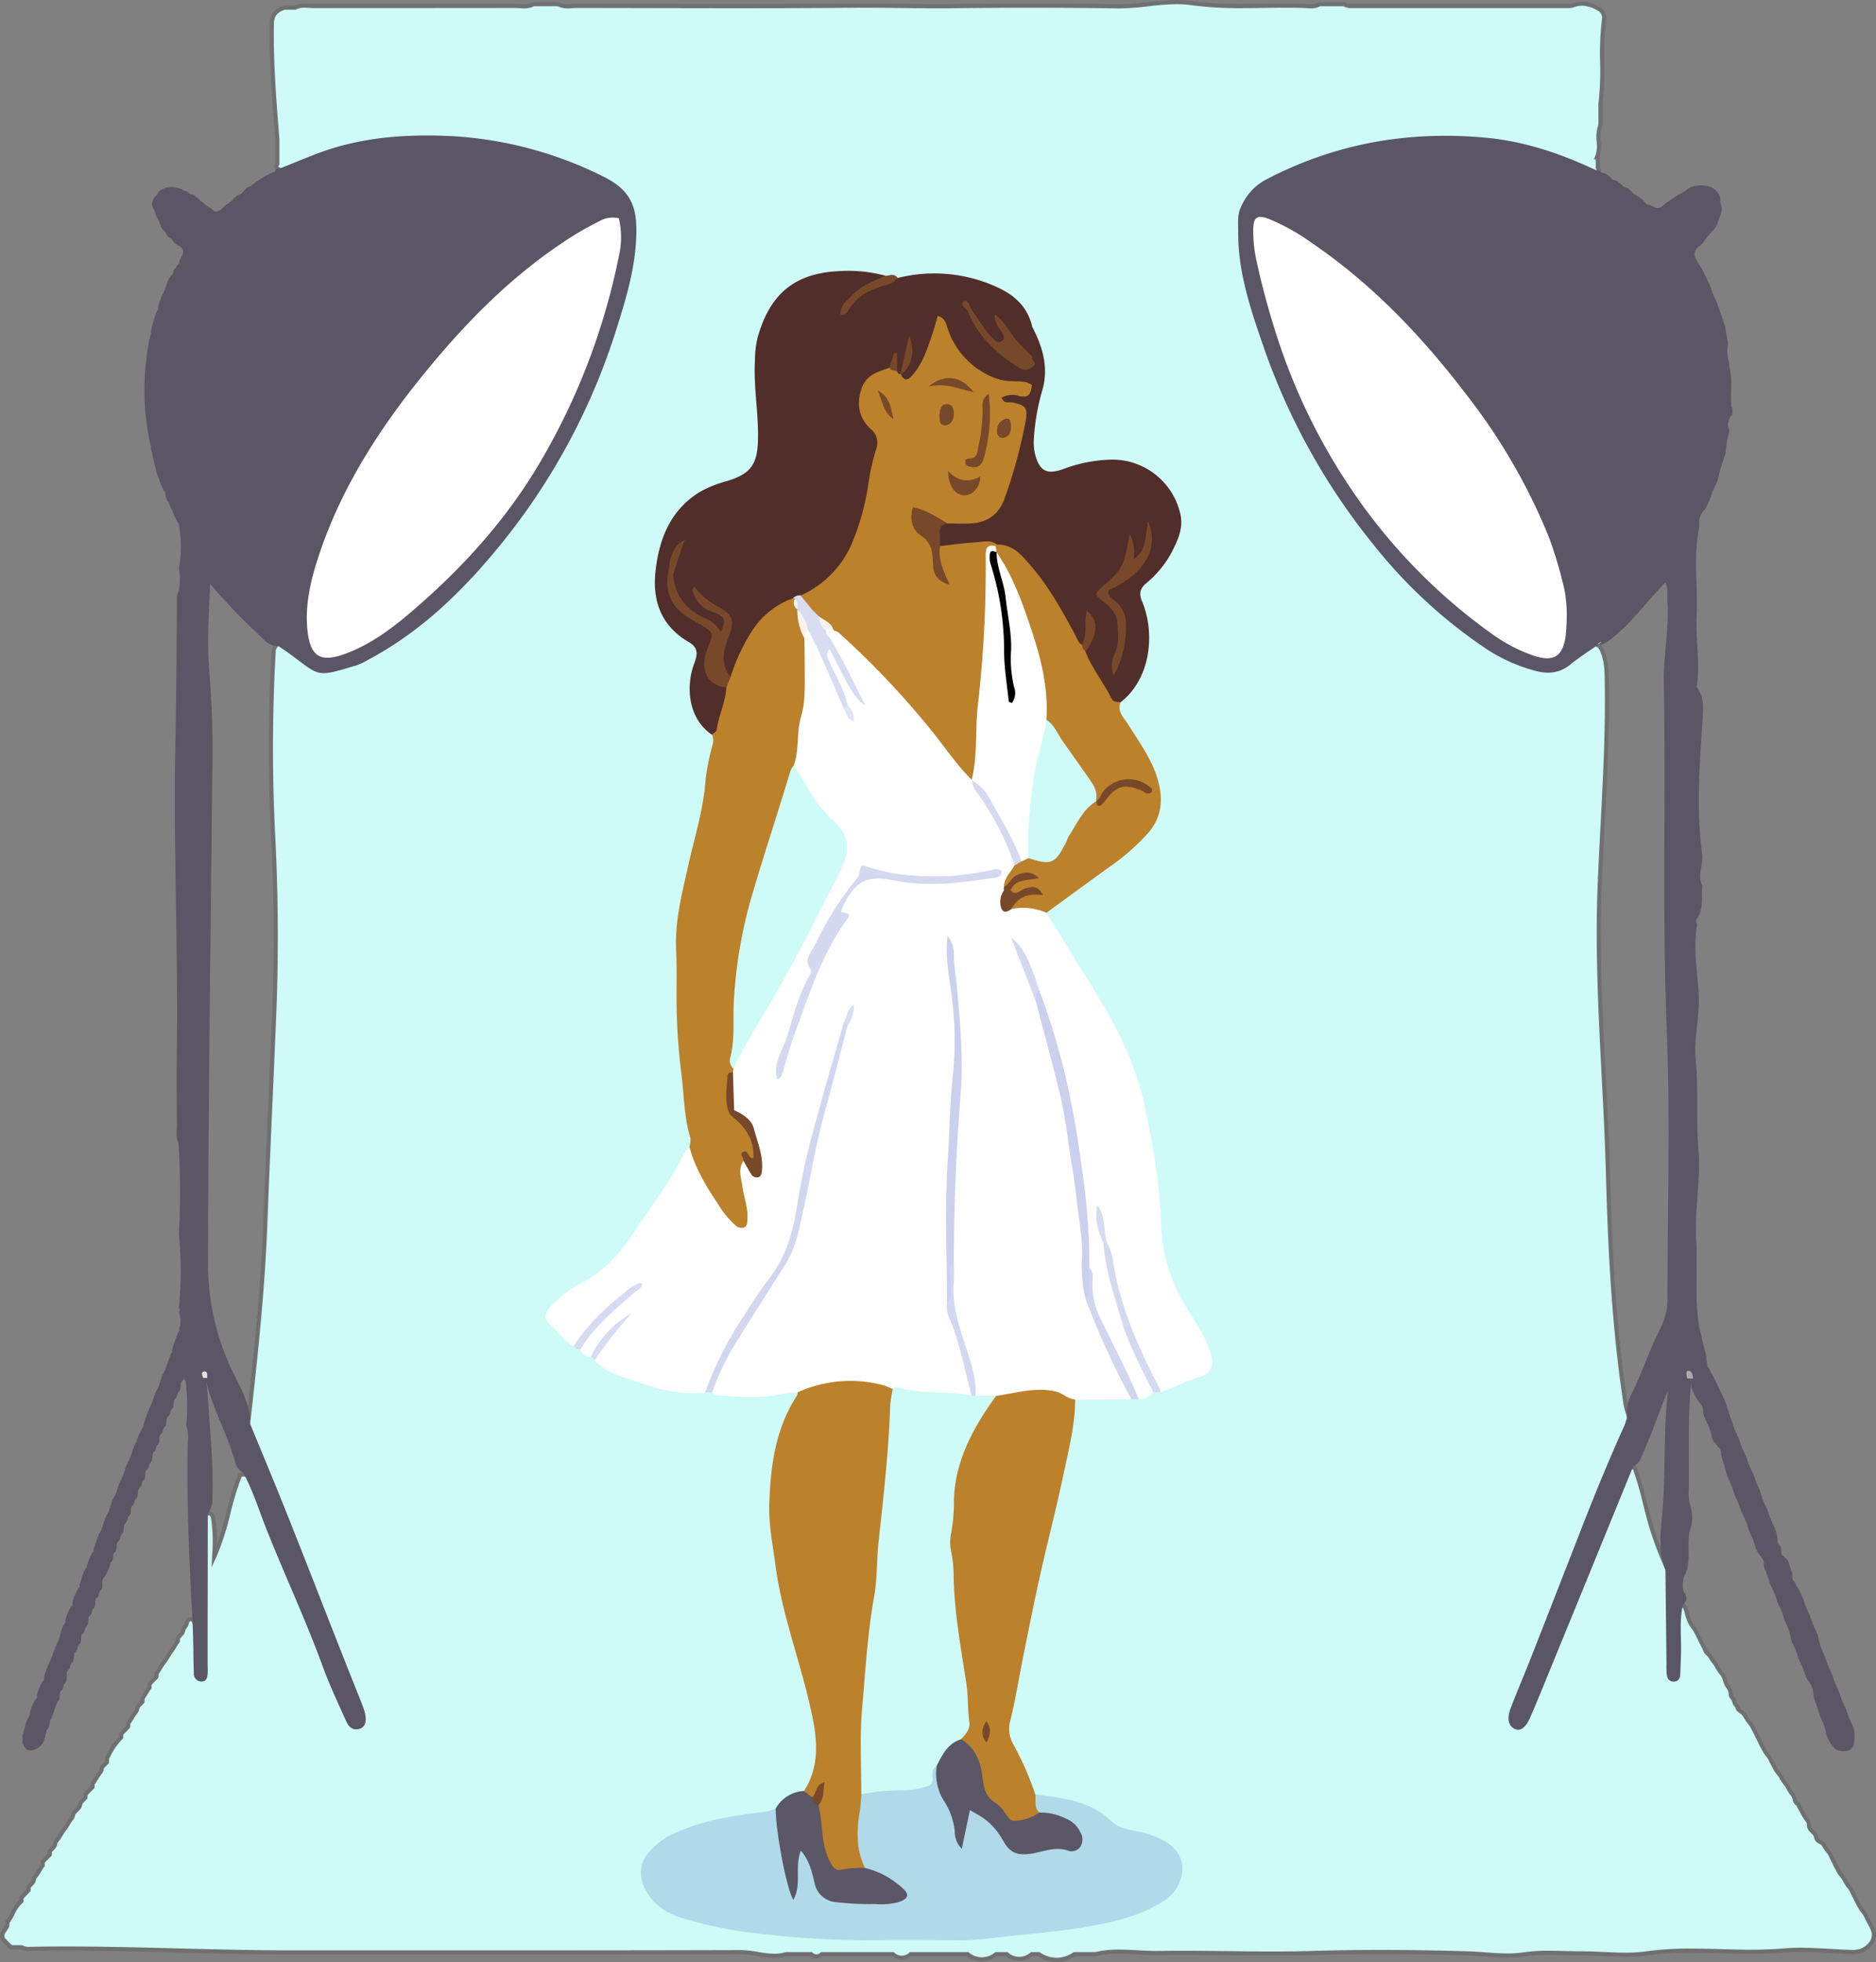 <svg xmlns="http://www.w3.org/2000/svg" width="450.174" height="470.55" viewBox="0 0 450.174 470.55">
  <rect x="0" y="0" width="450.174" height="470.55" fill="#808080" stroke="none"/>
  <g id="b" transform="translate(-7.983 -3.425)">
    <path id="Tracé_502" data-name="Tracé 502" d="M391.382,41.142l.042,2.57a.658.658,0,0,1-.292,1.065c-2.966.021-5.411-1.629-8-2.695-12.3-4.993-25.09-5.661-38.1-4.45a88.024,88.024,0,0,0-32.046,9.589c-4.575,2.319-6.6,5.912-6.685,10.926-.146,8.837,2.4,17.13,5.16,25.34,8.816,26.26,23.022,49.03,44.038,67.331a61.713,61.713,0,0,0,18.76,11.594c4.095,1.546,7.709,1.483,11.072-1.588a14.965,14.965,0,0,1,3.969-2.486c1.149-.5,2.194-.627,2.925.689,1.421,2.778,1.316,5.787,1.358,8.753.251,16.19-1.107,32.339-1.734,48.508-.877,22.9,1.379,45.709,2.006,68.542.5,18.279,1.4,36.6,4.136,54.754a12.081,12.081,0,0,0,.564,2.465c.857,2.361-.146,4.429-1.065,6.518-9.108,20.515-16.357,41.781-24.943,62.5-.627,1.546-2.34,3.865-.146,4.742,1.546.606,2.235-2.173,2.82-3.656,6.957-17.569,14.686-34.8,21.434-52.436.669-1.713.585-4.408,3.531-4.471,2.068,5.432,2.9,11.239,4.847,16.713a76.908,76.908,0,0,0,3.343,8.273c1.128,7.709-.042,15.5.857,23.23,1.421-4.826-.585-10.007,1.5-14.749.543-.46,1.086-.564,1.546.1a9.028,9.028,0,0,1,.669,2.089c.1.292.209.606.313.9.125.272.251.543.376.836.146.251.292.5.46.752.188.23.334.46.5.689a3.236,3.236,0,0,1,.439.731c.209.355.376.731.564,1.107a49558.356,49558.356,0,0,1,.71,1.462,4.614,4.614,0,0,1,.376.71,4.721,4.721,0,0,1,.355.731,7.785,7.785,0,0,0,.334.731,2.59,2.59,0,0,0,.585.585,2.248,2.248,0,0,1,.5.669c.167.23.292.48.46.71.188.23.355.439.522.669a5.3,5.3,0,0,1,.48.71c.146.251.292.5.418.752.167.23.313.48.48.71a3.817,3.817,0,0,0,.272.334,3.863,3.863,0,0,1,.48.71,5.222,5.222,0,0,1,.313.794,7.805,7.805,0,0,0,.418,1.17l.439.689a3.412,3.412,0,0,1,.4.71,1.752,1.752,0,0,1,.167.794,1.546,1.546,0,0,0,.439,1.107h0c.5.439.334,1.253.877,1.692h0c.292.313.355.752.585,1.086a3.99,3.99,0,0,0,.669.5,2.683,2.683,0,0,1,.606.585,5.3,5.3,0,0,1,.48.71c.146.251.292.48.46.731.188.23.355.46.522.689a5.673,5.673,0,0,1,.5.731c.146.251.292.522.418.794.146.251.272.522.418.794.146.251.272.522.4.794.146.251.272.522.4.794.146.251.251.522.376.794.125.251.251.5.4.773.146.23.272.5.4.752.146.23.272.48.418.731.167.209.334.439.5.669a4.908,4.908,0,0,1,.48.669,4.828,4.828,0,0,1,.376.731c.125.23.251.48.376.71a4.615,4.615,0,0,1,.376.71c.125.23.251.46.376.71a7.563,7.563,0,0,0,.46.669,4.892,4.892,0,0,1,.5.648,4.055,4.055,0,0,1,.439.71c.146.23.292.46.439.71a7.966,7.966,0,0,1,.5.669,4.054,4.054,0,0,1,.48.689,8.145,8.145,0,0,1,.4.731l.439.689s.251.334.251.313a1.881,1.881,0,0,1,.418.71,2.535,2.535,0,0,1,.23.773,1.729,1.729,0,0,0,.71.961,2.954,2.954,0,0,1,.4.71c.125.23.251.48.376.71a7.763,7.763,0,0,1,.4.71c.146.23.272.48.4.71.167.23.313.46.46.669a4.058,4.058,0,0,1,.48.689,1.549,1.549,0,0,1,.167.815,1.51,1.51,0,0,0,.439,1.128h0c.272.292.564.585.836.877h0c.5.46.355,1.253.857,1.692h0a7.638,7.638,0,0,0,1.128.669,3.27,3.27,0,0,1,.48.71c.146.23.313.48.46.71l.251.334a5.077,5.077,0,0,1,.5.669,3.461,3.461,0,0,1,.376.731c.188.376.355.731.543,1.107a4.153,4.153,0,0,1,.355.752c.125.251.251.5.4.752a4.279,4.279,0,0,1,.4.752c.146.251.292.48.439.731a8.193,8.193,0,0,1,.522.669,3.14,3.14,0,0,1,.48.689,8.133,8.133,0,0,1,.4.731l.439.689s.251.334.251.313a3.99,3.99,0,0,1,.5.669,4.827,4.827,0,0,1,.376.731c.188.376.355.731.543,1.086a4.724,4.724,0,0,1,.355.731c.125.23.251.48.376.731a8.152,8.152,0,0,1,.4.731c.146.23.272.48.418.71.167.209.334.439.5.669a4.058,4.058,0,0,1,.48.689,4.212,4.212,0,0,1,.376.752c.188.376.4.752.585,1.128.146.251.272.522.418.794a6.486,6.486,0,0,1,.418.857,5.466,5.466,0,0,1,.272,1,3.794,3.794,0,0,1-.251,1.671,4.514,4.514,0,0,1-.71,1.065,5.455,5.455,0,0,1-2.34,1.5,7.7,7.7,0,0,1-1.546.251c-5.661-.167-11.511-.857-16.942-.376-10.926.982-21.81-.877-32.715.689-5.035.731-10.362,0-15.564,0-4.659,0-9.3-.439-13.955.251-4.471.669-9-.125-13.474-.251-12.493-.376-24.985-.46-37.457-.084-12.263.376-24.484-.209-36.7,0-5.035.084-10.111-.94-15.125.272h-5.1a7.308,7.308,0,0,1-8.544,0h-1.713a4.473,4.473,0,0,1-5.975,0h-2.57a5.332,5.332,0,0,1-6.831,0H226.471a3.065,3.065,0,0,1-4.262,0H205.141a1.816,1.816,0,0,1-2.57,0H196.6c-3.7,1.128-7.291-.5-10.968-.48-35.807.1-71.634.063-107.441.063-21.016,0-42.011-1.253-63.027-.857a3.65,3.65,0,0,1-2.047-.4H10.587c-.292-.313-.606-.585-.877-.857h0c-.272-.292-.564-.585-.857-.877h0c-1.024-1.441.355-2.3.815-3.384a5.513,5.513,0,0,0,.021-.836c1.065-1.316,1.5-2.987,2.57-4.283h0c.292-.272.543-.585.836-.857,0-.272.021-.543,0-.815.292-.292.543-.606.857-.9h0c.292-.272.543-.585.836-.857.021-.272.021-.543.021-.815.292-.292.564-.606.836-.877.522-.46.355-1.253.857-1.713h0c.648-.794,1.065-1.755,1.692-2.57,0-.272.021-.543,0-.815.292-.292.543-.606.857-.9h0c.292-.272.543-.585.836-.857.021-.272.021-.543.021-.836.292-.292.564-.585.836-.877h0c.522-.46.355-1.253.857-1.713h0c.648-.794,1.086-1.734,1.713-2.57h0c.648-.794,1.086-1.734,1.713-2.57.522-.439.355-1.253.877-1.692h0c.272-.292.564-.564.836-.857h0c.522-.439.355-1.253.877-1.692h0c.292-.272.543-.585.836-.857.021-.272.021-.543.021-.815.292-.292.564-.606.836-.877h0c.292-.272.564-.564.836-.836.021-.272.042-.564.042-.836.627-.815,1.065-1.755,1.713-2.59h0c.522-.46.355-1.253.877-1.692h0c.292-.272.543-.585.836-.857a5.309,5.309,0,0,0,.021-.815,15.746,15.746,0,0,1,3.405-5.16c0-.272.021-.543,0-.815.292-.292.543-.606.857-.9h0c.272-.272.564-.564.815-.857.021-.272.042-.564.042-.836.648-.815,1.086-1.755,1.692-2.57.522-.46.355-1.253.857-1.713h0c.292-.272.543-.564.836-.857.021-.272.021-.564.021-.836.627-.815,1.065-1.776,1.692-2.59,0-.272.021-.543,0-.815.292-.292.543-.606.857-.9h0c.272-.272.543-.564.815-.857.021-.272.042-.564.042-.836.627-.815,1.065-1.776,1.713-2.59h0c.648-.794,1.086-1.734,1.692-2.57h0c.648-.794,1.065-1.734,1.692-2.549.021-.272.021-.543.021-.815.292-.292.564-.606.836-.9h0c.522-.46.355-1.253.857-1.713h0c.5-.46.355-1.233.836-1.713h0a.891.891,0,0,1,1.253.251c1.671,3.468.292,7.312,1.441,10.884.376-7.416.209-14.832.355-22.249.1-4.659-.731-9.38.648-13.976,2.235-1.316,2.214.669,2.382,1.817a42.517,42.517,0,0,1,.1,8.147c2.883-6.246,3.593-13.224,6.225-19.616,2.966-.606,2.946,2.047,3.551,3.572,5.452,13.892,11.636,27.471,16.984,41.384,1.525,3.99,3.363,7.834,5.1,11.72.439.961.877,2.549,2.256,1.943,1.3-.564.5-1.985.251-3.071-.125-.564.084.125-.146-.4-7.521-18.091-13.976-36.621-21.664-54.65-1.4-3.259-2.528-6.643-4.178-9.8a4.1,4.1,0,0,1-.125-4.095c1.776-15.793,3.447-31.566,4.032-47.484.627-16.733,1.462-33.467,2.131-50.2.543-13.746.439-27.534-.23-41.322a414.377,414.377,0,0,1,.1-45.563c.355-.794.752-1.546,1.859-1.253a4.983,4.983,0,0,1,2.214,1.253c6.476,6.539,13.182,4.262,19.763.376,17.068-10.09,29.644-24.63,40.152-41.134a153.336,153.336,0,0,0,20.41-48.989,55.021,55.021,0,0,0,1.274-9.714c.272-5.62-1.734-10.174-7.186-12.931a90.636,90.636,0,0,0-37.708-9.672c-12.534-.522-24.672,1.233-36.162,6.56-1.17.543-2.382.982-3.677.272a.717.717,0,0,1-.084-1.149V36.8c-.731-9.213-1.5-18.426-1.316-27.68.042-2.319,1.191-3.259,3.05-3.865h2.549c1.483-.773,3.071-.376,4.6-.376,16-.042,32,0,48.028-.042,1.525,0,3.113.4,4.575-.418h5.933c1.462.815,3.071.418,4.6.418,21.747.021,43.515.146,65.262-.042,8.189-.084,16.378.188,24.567.1,13.307-.146,26.615-.167,39.922.042,5.828.1,11.594-1.609,17.381-.794,8.92,1.274,17.862.439,26.782.689,1.379.042,2.841.376,4.178-.4h5.933a2.714,2.714,0,0,0,1.609.439H384.55a4.065,4.065,0,0,0,1.233-.272,5.757,5.757,0,0,1,3.092-.167,8.137,8.137,0,0,1,3.447,1.588,4.328,4.328,0,0,1,.669,1.4c-1.107,6.936,0,13.976-.94,20.912v5.1c-1.128,2.486.272,5.223-.836,7.709Z" transform="translate(0 0)" fill="#cefaf7"/>
    <path id="Tracé_502_-_Contour" data-name="Tracé 502 - Contour" d="M290.323,3.425a24.35,24.35,0,0,1,3.423.225,89.158,89.158,0,0,0,12.452.725c1.717,0,3.464-.023,5.154-.046s3.441-.046,5.163-.046c1.454,0,2.748.017,3.957.05.3.009.6.031.887.052.37.027.752.055,1.12.055A3.634,3.634,0,0,0,324.386,4l.116-.067h6.224l.129.09a2.223,2.223,0,0,0,1.323.349H384.55a3.142,3.142,0,0,0,.941-.2l.135-.043a6.252,6.252,0,0,1,3.355-.18l.023.006a8.546,8.546,0,0,1,3.649,1.7l.037.033.03.04a4.781,4.781,0,0,1,.749,1.56l.031.108-.018.111a66.029,66.029,0,0,0-.524,10.785,72.312,72.312,0,0,1-.41,10.081v5.172l-.045.1a7.569,7.569,0,0,0-.381,3.637,9.656,9.656,0,0,1-.248,3.53l.045,2.766a1.176,1.176,0,0,1,.13.873,1.255,1.255,0,0,1-.689.774l-.107.056h-.18a14.38,14.38,0,0,1-6.2-1.854c-.633-.3-1.288-.612-1.934-.878A71.347,71.347,0,0,0,355.65,37.61c-3.359,0-6.82.17-10.579.52a87.018,87.018,0,0,0-31.866,9.537c-4.291,2.175-6.329,5.508-6.412,10.488-.144,8.7,2.346,16.873,5.134,25.173,9.1,27.092,23.863,49.672,43.892,67.113a60.947,60.947,0,0,0,18.608,11.5,13.082,13.082,0,0,0,4.611.962,8.549,8.549,0,0,0,5.947-2.451,15.35,15.35,0,0,1,4.1-2.573l0,0a3.953,3.953,0,0,1,1.572-.4,2.214,2.214,0,0,1,1.989,1.3l.008.015c1.35,2.64,1.377,5.464,1.4,8.2q0,.389.009.778c.173,11.147-.426,22.453-1,33.386-.263,4.965-.534,10.1-.73,15.148-.576,15.044.215,30.312.981,45.077.4,7.679.81,15.619,1.025,23.433.475,17.327,1.3,35.946,4.131,54.694a11.551,11.551,0,0,0,.539,2.367c.888,2.447-.049,4.565-.954,6.613l-.123.279c-5.292,11.92-10.036,24.3-14.624,36.277-3.3,8.623-6.72,17.54-10.315,26.218-.119.293-.27.6-.431.931-.441.9-.941,1.926-.7,2.553a1.141,1.141,0,0,0,.707.6.655.655,0,0,0,.236.049c.7,0,1.276-1.613,1.659-2.681.1-.266.185-.517.275-.744,3.083-7.787,6.371-15.634,9.55-23.222,3.995-9.535,8.126-19.394,11.882-29.209a10.872,10.872,0,0,0,.346-1.146,6.909,6.909,0,0,1,.948-2.366,3.184,3.184,0,0,1,2.693-1.28l.352-.008.125.329a79.187,79.187,0,0,1,2.6,8.852c.657,2.608,1.337,5.3,2.248,7.871a77.051,77.051,0,0,0,3.32,8.219l.035.071.011.078a74.826,74.826,0,0,1,.521,11.572,12.046,12.046,0,0,1,.888-3.22l.047-.106.088-.075a1.753,1.753,0,0,1,1.127-.489,1.383,1.383,0,0,1,1.154.692l.014.021.012.022a6.992,6.992,0,0,1,.6,1.755c.034.141.07.286.107.426s.1.289.152.436.1.284.147.421c.118.255.239.519.36.8.138.236.268.458.415.681.13.161.24.318.346.471.049.07.1.14.149.211a3.7,3.7,0,0,1,.486.8c.154.264.285.535.412.8.05.1.1.206.152.31.143.263.265.514.363.746.137.252.254.492.349.716a5.049,5.049,0,0,1,.376.711,5.343,5.343,0,0,1,.371.77c.1.235.19.457.3.656a2.09,2.09,0,0,0,.456.449l.021.015.019.017a2.725,2.725,0,0,1,.6.78c.085.12.158.24.228.356s.131.215.2.311c.193.236.356.441.521.668a5.87,5.87,0,0,1,.516.764c.142.243.287.492.415.744.082.114.157.23.23.342s.146.224.22.326c.025.032.051.065.077.1a1.817,1.817,0,0,0,.15.183l.033.037a4.276,4.276,0,0,1,.541.8,5.691,5.691,0,0,1,.344.87c.023.073.046.149.07.225a5.756,5.756,0,0,0,.307.846l.416.654a3.933,3.933,0,0,1,.438.783,2.235,2.235,0,0,1,.212,1v.024a1.031,1.031,0,0,0,.3.734,2.083,2.083,0,0,1,.538,1.035,1.152,1.152,0,0,0,.294.618l.027.022.024.026a2.42,2.42,0,0,1,.447.767,2.681,2.681,0,0,0,.156.333,3.325,3.325,0,0,0,.537.4l.022.013.02.015a3.186,3.186,0,0,1,.708.684,5.864,5.864,0,0,1,.516.764c.126.216.26.429.431.686.188.231.354.459.515.681a6.181,6.181,0,0,1,.537.785c.167.286.311.56.43.815.09.157.172.318.252.475.051.1.1.205.158.306.152.262.281.539.4.807.149.258.275.53.4.794a6.045,6.045,0,0,1,.284.587c.032.074.065.148.1.222.119.239.241.481.378.736a6.93,6.93,0,0,1,.339.632l.062.126c.092.146.174.3.255.442.046.083.093.169.141.252.162.2.322.424.477.637a5.44,5.44,0,0,1,.512.714,5.286,5.286,0,0,1,.405.783c.061.112.121.228.18.34s.118.226.176.333a5.14,5.14,0,0,1,.4.747c.118.217.239.44.36.68a7.038,7.038,0,0,0,.406.593,5.349,5.349,0,0,1,.527.68,4.487,4.487,0,0,1,.467.754c.134.21.271.427.41.662a5.805,5.805,0,0,1,.372.49l.113.16a4.572,4.572,0,0,1,.517.743,8.42,8.42,0,0,1,.406.745l.414.651c.052.07.113.149.154.2l.057.063a2.381,2.381,0,0,1,.511.858,3,3,0,0,1,.255.858,1.246,1.246,0,0,0,.52.663l.051.038.04.05a3.342,3.342,0,0,1,.458.806c.061.112.121.228.18.341s.118.226.176.333c.135.214.263.443.4.717.113.18.211.364.306.542l.079.148c.1.135.186.267.272.4.053.079.1.156.156.23a4.632,4.632,0,0,1,.519.748l.015.028a2.048,2.048,0,0,1,.22,1.054,1.006,1.006,0,0,0,.292.759l.013.013c.132.143.274.289.411.431s.277.287.412.433a2.189,2.189,0,0,1,.554,1.066,1.263,1.263,0,0,0,.278.6,3.01,3.01,0,0,0,.614.375c.145.074.3.151.446.243l.062.038.049.054a3.744,3.744,0,0,1,.544.8c.069.108.142.219.214.331s.151.231.221.342l.226.3a5.6,5.6,0,0,1,.528.7,3.909,3.909,0,0,1,.417.8c.092.185.181.367.266.543s.169.349.258.527a4.658,4.658,0,0,1,.377.795c.12.24.234.467.366.695a4.873,4.873,0,0,1,.421.793c.064.109.128.214.2.325s.132.216.2.33c.185.21.348.433.506.65a3.644,3.644,0,0,1,.526.757c.15.238.276.489.4.732l.414.651c.052.07.113.148.154.2l.057.064a4.54,4.54,0,0,1,.556.742,5.31,5.31,0,0,1,.4.784c.061.123.12.243.179.363.116.236.225.458.342.681a5.092,5.092,0,0,1,.374.766c.122.225.243.467.361.7.149.238.275.488.4.731.075.119.143.239.208.355s.121.213.182.311c.163.205.326.428.483.644a4.579,4.579,0,0,1,.518.743,4.72,4.72,0,0,1,.407.81c.089.176.184.357.277.533s.2.372.291.561c.092.159.175.323.256.481.05.1.1.2.156.3a7,7,0,0,1,.444.909l.009.021a6,6,0,0,1,.3,1.091l0,.026,0,.026a4.3,4.3,0,0,1-.283,1.886l-.015.035a5.016,5.016,0,0,1-.786,1.181l-.012.013a5.964,5.964,0,0,1-2.553,1.638l-.012,0a8.212,8.212,0,0,1-1.646.269l-.027,0h-.027c-1.754-.052-3.552-.155-5.291-.255-2.471-.142-5.025-.288-7.479-.288-1.509,0-2.854.054-4.113.166-2.314.208-4.746.3-7.653.3-2.419,0-4.873-.069-7.246-.136s-4.809-.135-7.21-.135a73.567,73.567,0,0,0-10.578.652,36.081,36.081,0,0,1-5.188.33c-1.738,0-3.517-.083-5.237-.163s-3.486-.162-5.209-.162c-1.312,0-2.64-.035-3.925-.069s-2.6-.069-3.89-.069a41.04,41.04,0,0,0-6.067.383,26.7,26.7,0,0,1-3.972.27c-1.805,0-3.634-.136-5.4-.268-1.377-.1-2.8-.209-4.188-.248-7.312-.22-14.108-.327-20.778-.327-5.69,0-11.291.082-16.65.243-2.842.087-5.914.13-9.39.13-3.587,0-7.229-.045-10.751-.088s-7.148-.088-10.719-.088c-2.11,0-4.024.015-5.851.046-.2,0-.407,0-.615,0-1.48,0-2.981-.084-4.432-.166s-2.928-.164-4.384-.164a23.379,23.379,0,0,0-5.585.582l-.058.014h-5.011a7.766,7.766,0,0,1-8.835,0h-1.4a4.921,4.921,0,0,1-6.308,0h-2.243a5.782,5.782,0,0,1-7.15,0h-13.33a3.509,3.509,0,0,1-4.607,0H205.314a2.261,2.261,0,0,1-2.916,0h-5.728a10.131,10.131,0,0,1-2.913.4,25.451,25.451,0,0,1-4.1-.445,24.807,24.807,0,0,0-3.958-.434h-.068c-21.552.063-43.222.071-59.693.071q-11.94,0-23.879,0t-23.872,0c-9.078,0-18.3-.238-27.221-.467s-18.127-.467-27.189-.467c-3.028,0-5.843.025-8.608.078h-.009a4.319,4.319,0,0,1-2.184-.4H10.369l-.148-.159c-.167-.179-.347-.349-.521-.513-.115-.108-.233-.22-.345-.331l-.013-.013c-.267-.287-.56-.581-.844-.864l-.03-.03-.024-.034c-.944-1.329-.231-2.348.289-3.092a5.132,5.132,0,0,0,.442-.707,4.57,4.57,0,0,0,.014-.676l-.014-.2.124-.153a11.165,11.165,0,0,0,1.22-2.045,11.789,11.789,0,0,1,1.352-2.24l.021-.026.025-.023c.133-.123.258-.258.391-.4.093-.1.188-.2.288-.3q0-.035,0-.07a4.887,4.887,0,0,0,0-.492l-.018-.229.163-.163c.117-.117.227-.238.344-.366.163-.178.331-.363.525-.544.134-.124.26-.26.393-.4.1-.1.193-.208.3-.312.008-.192.008-.387.008-.591v-.207l.146-.146c.142-.143.284-.295.421-.442s.275-.3.415-.436l.023-.022a1.22,1.22,0,0,0,.288-.626,2.158,2.158,0,0,1,.532-1.052,10.869,10.869,0,0,0,.834-1.263c.225-.377.457-.766.727-1.135,0-.039,0-.077,0-.115a4.848,4.848,0,0,0,0-.492l-.018-.229.163-.163c.117-.117.227-.237.343-.366.163-.179.331-.363.526-.545.133-.124.259-.259.392-.4.1-.1.193-.208.3-.312.008-.2.008-.4.008-.612v-.207l.146-.146c.287-.287.56-.581.823-.864l.017-.019.019-.017a1.221,1.221,0,0,0,.288-.626,2.157,2.157,0,0,1,.532-1.052,12.128,12.128,0,0,0,.873-1.3c.249-.406.506-.827.807-1.228l.013-.016a11.85,11.85,0,0,0,.893-1.325c.249-.406.506-.827.807-1.228l.034-.046.044-.037a1.165,1.165,0,0,0,.279-.6,2.066,2.066,0,0,1,.573-1.071c.136-.146.276-.285.411-.421s.275-.275.4-.415l.021-.023.024-.02a1.165,1.165,0,0,0,.279-.6,2.047,2.047,0,0,1,.587-1.083c.13-.121.253-.254.384-.395.1-.1.193-.208.3-.312.008-.192.008-.387.008-.591v-.207l.146-.146c.143-.143.284-.295.421-.442s.275-.3.415-.435l.013-.013c.187-.173.37-.361.547-.543l.144-.147c.015-.208.027-.42.027-.615v-.17l.1-.135a13.509,13.509,0,0,0,.806-1.223A14.544,14.544,0,0,1,31.5,428.3l.029-.038.036-.031a1.215,1.215,0,0,0,.287-.612,2.042,2.042,0,0,1,.588-1.078c.13-.121.253-.254.384-.395.1-.1.2-.21.3-.315a3.817,3.817,0,0,0,.007-.549l-.008-.1.034-.1a15.649,15.649,0,0,1,3.381-5.189c0-.031,0-.062,0-.093a4.887,4.887,0,0,0,0-.492l-.018-.229.163-.163c.116-.116.227-.237.343-.365.161-.176.327-.359.519-.538.231-.231.466-.467.677-.7.015-.214.028-.432.028-.632V416.5l.109-.137a12.635,12.635,0,0,0,.889-1.337c.246-.406.5-.826.794-1.22l.031-.042.04-.035a1.221,1.221,0,0,0,.288-.626,2.115,2.115,0,0,1,.561-1.08c.16-.148.31-.308.47-.477.07-.074.142-.15.216-.227.009-.2.009-.413.009-.619v-.17l.1-.135a12.961,12.961,0,0,0,.814-1.248c.241-.4.49-.816.777-1.207q0-.058,0-.115a4.868,4.868,0,0,0,0-.492l-.018-.229.163-.163c.117-.117.227-.238.344-.366.161-.176.327-.359.518-.538.223-.224.452-.468.677-.709.015-.211.027-.426.027-.624v-.17l.1-.135a12.979,12.979,0,0,0,.788-1.2,13.153,13.153,0,0,1,.93-1.4l0,0a11.839,11.839,0,0,0,.923-1.379c.234-.387.475-.786.752-1.168l.017-.023a10.957,10.957,0,0,0,.857-1.282c.227-.375.46-.762.733-1.132.01-.206.01-.415.01-.634v-.207l.146-.146c.189-.19.375-.394.555-.592.09-.1.179-.2.267-.293l.017-.018.019-.017a1.22,1.22,0,0,0,.288-.626,2.115,2.115,0,0,1,.561-1.08,1.276,1.276,0,0,0,.287-.631,2.261,2.261,0,0,1,.533-1.067l.048-.048.059-.034a1.564,1.564,0,0,1,.77-.22,1.418,1.418,0,0,1,1.118.592l.037.045.025.052a8.949,8.949,0,0,1,.735,2.317c.02-1.79.027-3.569.035-5.327.011-2.67.023-5.43.077-8.148.031-1.374-.022-2.784-.073-4.147-.123-3.273-.25-6.657.742-9.963l.056-.188.169-.1a3.018,3.018,0,0,1,1.482-.5,1.357,1.357,0,0,1,1.306.934,5.341,5.341,0,0,1,.3,1.4c.015.123.029.24.044.347a30.933,30.933,0,0,1,.231,5.392c.924-2.522,1.606-5.143,2.271-7.7a71.506,71.506,0,0,1,2.871-9.278l.1-.246.261-.053a4.537,4.537,0,0,1,.9-.1c2.079,0,2.567,1.758,2.923,3.041a9.552,9.552,0,0,0,.292.935c2.557,6.515,5.32,13.069,7.993,19.406,3.025,7.173,6.152,14.591,8.994,21.983,1.146,3,2.494,5.967,3.8,8.838.425.936.864,1.9,1.29,2.858.056.122.111.253.169.391.333.787.622,1.39,1.06,1.39a.943.943,0,0,0,.37-.092c.548-.238.523-.639.162-1.8-.071-.23-.145-.469-.2-.7-.009-.043-.018-.08-.024-.113-.029-.054-.059-.118-.092-.2l0-.009c-3.493-8.4-6.809-17.037-10.016-25.388-3.7-9.638-7.529-19.6-11.646-29.258-.483-1.126-.941-2.283-1.384-3.4a66.365,66.365,0,0,0-2.777-6.359,4.6,4.6,0,0,1-.168-4.478c1.785-15.881,3.434-31.454,4.018-47.351.348-9.3.768-18.748,1.173-27.888.325-7.314.66-14.876.957-22.314.528-13.359.451-27.247-.23-41.278a411.768,411.768,0,0,1,.1-45.617l.005-.091.037-.083c.27-.6.722-1.614,1.861-1.614a2.294,2.294,0,0,1,.583.081h0A5.494,5.494,0,0,1,78.1,158.8c2.655,2.68,5.471,3.983,8.611,3.983,3.816,0,7.64-1.969,10.544-3.684,15.2-8.989,27.91-22.008,39.984-40.972A153.476,153.476,0,0,0,157.587,69.3a54.738,54.738,0,0,0,1.263-9.627c.285-5.89-1.977-9.966-6.913-12.463a90.651,90.651,0,0,0-37.5-9.619c-1.394-.058-2.789-.088-4.144-.088A74,74,0,0,0,78.5,44.1a5.94,5.94,0,0,1-2.474.687,3.405,3.405,0,0,1-1.653-.431l-.045-.024-.039-.033a1.3,1.3,0,0,1-.507-.905,1.223,1.223,0,0,1,.247-.8V36.817l-.09-1.127c-.692-8.7-1.407-17.687-1.226-26.582.052-2.857,1.745-3.792,3.395-4.33l.076-.025H78.7a5.2,5.2,0,0,1,2.37-.478c.409,0,.818.027,1.213.052s.763.05,1.132.05c8-.021,16.137-.021,24.006-.021s16.009,0,24.02-.021c.392,0,.786.025,1.168.049s.749.048,1.115.048a4.029,4.029,0,0,0,2.051-.451l.113-.063h6.193l.113.063a4.053,4.053,0,0,0,2.061.451c.369,0,.753-.024,1.124-.048s.777-.049,1.167-.049c5.438.005,10.968.017,16.316.029,7.176.016,14.6.032,21.894.032,10.4,0,19-.032,27.048-.1,1.067-.011,2.163-.016,3.349-.016,2.982,0,6.013.035,8.944.068s5.955.068,8.932.068c1.183,0,2.277-.005,3.342-.016,6.884-.076,13.222-.112,19.377-.112,7.222,0,13.947.05,20.558.154.169,0,.341,0,.513,0a60.281,60.281,0,0,0,6.722-.508A60.719,60.719,0,0,1,290.323,3.425ZM306.2,5.375a90.1,90.1,0,0,1-12.593-.735,23.362,23.362,0,0,0-3.283-.216,59.967,59.967,0,0,0-6.672.5,61.035,61.035,0,0,1-6.835.514c-.178,0-.356,0-.53,0-6.605-.1-13.325-.154-20.542-.154-6.151,0-12.485.037-19.366.112-1.069.011-2.165.016-3.352.016-2.982,0-6.013-.035-8.943-.068s-5.956-.068-8.933-.068c-1.183,0-2.275.005-3.34.016-8.053.07-16.651.1-27.057.1-7.3,0-14.72-.016-21.9-.032-5.348-.012-10.877-.023-16.314-.029-.358,0-.721.023-1.1.047s-.787.05-1.187.05a5.156,5.156,0,0,1-2.43-.514H136.14a5.126,5.126,0,0,1-2.419.514c-.4,0-.794-.025-1.178-.05s-.743-.047-1.1-.047c-8.011.021-16.15.021-24.022.021s-16,0-24,.021c-.4,0-.807-.026-1.2-.052s-.771-.05-1.148-.05a4.189,4.189,0,0,0-2.02.421l-.109.057H76.347c-1.6.534-2.593,1.3-2.631,3.374-.18,8.847.534,17.813,1.223,26.484l.093,1.187v6.166l-.127.142a.387.387,0,0,0-.122.223.341.341,0,0,0,.121.18,2.373,2.373,0,0,0,1.125.282,4.983,4.983,0,0,0,2.053-.595A70.509,70.509,0,0,1,93.876,38.06,83.808,83.808,0,0,1,110.29,36.5c1.37,0,2.778.03,4.186.088a94.939,94.939,0,0,1,19.465,2.8,90.071,90.071,0,0,1,18.447,6.927,13.234,13.234,0,0,1,5.956,5.606,15.016,15.016,0,0,1,1.5,7.8,55.736,55.736,0,0,1-1.286,9.8A154.706,154.706,0,0,1,150.462,95a156.007,156.007,0,0,1-12.376,23.669,151.2,151.2,0,0,1-17.675,23.047,111.3,111.3,0,0,1-10.587,9.843,99.63,99.63,0,0,1-12.057,8.405c-3.014,1.78-6.994,3.823-11.053,3.823-3.421,0-6.469-1.4-9.319-4.277a4.491,4.491,0,0,0-1.991-1.123,1.3,1.3,0,0,0-.323-.047c-.4,0-.615.291-.911.94a410.953,410.953,0,0,0-.1,45.416c.682,14.06.759,27.978.23,41.366-.3,7.44-.633,15-.958,22.319-.406,9.138-.825,18.588-1.173,27.881-.587,15.964-2.243,31.588-4.035,47.522l-.011.1-.048.087a3.6,3.6,0,0,0,.131,3.621,67.118,67.118,0,0,1,2.821,6.455c.44,1.113.9,2.264,1.374,3.377,4.124,9.672,7.955,19.647,11.66,29.293,3.192,8.31,6.492,16.9,9.963,25.259l.119.206a.592.592,0,0,1,.076.286c0,.024.011.054.02.092.044.189.109.4.178.623a4.829,4.829,0,0,1,.3,1.554,1.581,1.581,0,0,1-1.02,1.461,1.922,1.922,0,0,1-.77.176c-1.136,0-1.624-1.156-1.981-2-.056-.131-.108-.256-.159-.368-.426-.956-.865-1.922-1.289-2.856-1.31-2.885-2.664-5.868-3.82-8.893-2.835-7.376-5.96-14.786-8.981-21.953-2.675-6.344-5.44-12.9-8-19.428a10.241,10.241,0,0,1-.325-1.035c-.4-1.437-.729-2.309-1.959-2.309a3.181,3.181,0,0,0-.443.033,72.853,72.853,0,0,0-2.724,8.895,62.151,62.151,0,0,1-3.406,10.486l-1.073,2.326.144-3.066a39.378,39.378,0,0,0-.124-7.544c-.017-.119-.032-.241-.048-.371-.119-.985-.241-1.453-.611-1.453a1.812,1.812,0,0,0-.805.27,30.053,30.053,0,0,0-.644,9.446c.052,1.378.105,2.8.074,4.206-.053,2.708-.065,5.465-.076,8.131-.02,4.63-.04,9.417-.279,14.132l-.138,2.73-.837-2.6a16.478,16.478,0,0,1-.548-5.116,12.824,12.824,0,0,0-.841-5.647c-.16-.18-.269-.18-.306-.18a.51.51,0,0,0-.213.057,1.652,1.652,0,0,0-.234.579,2.165,2.165,0,0,1-.574,1.1,1.28,1.28,0,0,0-.273.608,2.132,2.132,0,0,1-.57,1.093c-.081.088-.163.177-.245.268-.143.157-.29.319-.443.478,0,.212-.005.429-.022.649l-.011.149-.091.118a12.364,12.364,0,0,0-.763,1.163,11.974,11.974,0,0,1-.929,1.385c-.249.345-.467.706-.7,1.088a12.783,12.783,0,0,1-1,1.493,12.252,12.252,0,0,0-.854,1.288c-.233.385-.474.782-.749,1.157-.006.235-.023.475-.041.7l-.013.174-.119.128c-.27.291-.549.592-.828.87l-.012.012c-.165.154-.312.316-.468.487-.072.079-.145.159-.221.239,0,.124,0,.244,0,.363,0,.09,0,.175,0,.259v.17l-.1.135a12.963,12.963,0,0,0-.813,1.247c-.241.4-.489.815-.775,1.205,0,.229,0,.474-.022.707l-.014.184-.131.131c-.113.113-.223.23-.33.343-.164.174-.333.353-.519.526a1.277,1.277,0,0,0-.275.61,2.161,2.161,0,0,1-.548,1.072c-.253.345-.477.714-.713,1.1a14.963,14.963,0,0,1-.855,1.3c-.006.234-.023.472-.041.7l-.013.163-.106.124c-.262.306-.568.612-.838.882l-.015.014c-.165.154-.313.316-.469.487-.071.078-.144.159-.22.239,0,.124,0,.244,0,.363,0,.09,0,.175,0,.259v.189l-.125.142a15.459,15.459,0,0,0-3.275,4.9,6.393,6.393,0,0,1-.027.783l-.015.195-.143.133c-.133.123-.258.259-.392.4s-.284.306-.444.454l-.019.017a1.156,1.156,0,0,0-.281.6,2.153,2.153,0,0,1-.549,1.053,14.186,14.186,0,0,0-.819,1.244c-.238.391-.484.794-.766,1.177-.006.235-.023.475-.041.7l-.014.184-.131.131c-.088.088-.177.179-.266.271-.184.188-.373.383-.575.571-.125.125-.251.26-.384.4-.1.1-.2.212-.3.319,0,.212-.005.429-.022.649l-.015.195-.143.133c-.133.123-.259.259-.392.4s-.284.306-.444.454l-.019.017a1.164,1.164,0,0,0-.279.6,2.066,2.066,0,0,1-.573,1.071c-.136.145-.276.285-.411.421s-.276.276-.405.415l-.021.023-.024.02a1.164,1.164,0,0,0-.279.6,2.1,2.1,0,0,1-.55,1.05c-.261.353-.5.737-.724,1.11a12.854,12.854,0,0,1-.964,1.427c-.271.362-.514.759-.749,1.143a12.78,12.78,0,0,1-.972,1.436l-.023.028-.027.024a1.279,1.279,0,0,0-.273.608,2.131,2.131,0,0,1-.571,1.094c-.22.237-.447.481-.687.726,0,.226,0,.445-.022.668l-.015.195-.143.133c-.133.123-.259.259-.392.4s-.284.306-.444.454-.312.315-.468.486c-.072.078-.145.159-.22.239,0,.124,0,.244,0,.363,0,.09,0,.175,0,.259v.17l-.1.135a11.941,11.941,0,0,0-.763,1.173,11.534,11.534,0,0,1-.938,1.407l-.023.028-.027.024a1.28,1.28,0,0,0-.273.608,2.121,2.121,0,0,1-.578,1.1c-.123.124-.248.258-.379.4-.1.1-.2.212-.3.319,0,.212-.005.429-.022.649l-.015.195-.143.133c-.133.123-.258.259-.392.4s-.284.306-.444.455-.311.315-.467.486c-.072.079-.145.159-.221.239,0,.124,0,.244,0,.363,0,.09,0,.175,0,.259v.218l-.16.148c-.133.123-.259.259-.392.4s-.268.289-.418.43a11.025,11.025,0,0,0-1.212,2.031,12.967,12.967,0,0,1-1.216,2.072c.005.251-.013.484-.03.711l-.006.081-.032.075a5.334,5.334,0,0,1-.575.96c-.536.767-.8,1.205-.316,1.907.278.278.564.565.832.853.1.1.205.2.317.3.135.128.274.259.413.4h2.46l.123.078a3.248,3.248,0,0,0,1.777.319c2.769-.052,5.588-.078,8.62-.078,9.075,0,18.3.238,27.215.467s18.13.467,27.2.467q11.935,0,23.872,0t23.879,0c16.47,0,38.139-.008,59.688-.071h.072a25.557,25.557,0,0,1,4.12.447,24.7,24.7,0,0,0,3.937.432,9.111,9.111,0,0,0,2.694-.376l.071-.022h6.23l.139.115a1.325,1.325,0,0,0,1.931,0l.139-.115h17.425l.138.111a2.573,2.573,0,0,0,3.633,0l.138-.111h14l.131.1a4.837,4.837,0,0,0,6.244,0l.131-.1h2.9l.135.1a3.979,3.979,0,0,0,5.365,0l.135-.1h2.03l.123.079a7.42,7.42,0,0,0,4.01,1.3,7.344,7.344,0,0,0,3.993-1.3l.124-.08H270.8a24.431,24.431,0,0,1,5.761-.6c1.484,0,2.986.084,4.44.166,1.438.081,2.924.164,4.376.164.2,0,.4,0,.6,0,1.833-.031,3.753-.047,5.868-.047,3.577,0,7.214.045,10.732.088s7.158.088,10.739.088c3.466,0,6.527-.042,9.359-.129,5.368-.162,10.98-.244,16.68-.244,6.68,0,13.486.107,20.807.327,1.409.04,2.845.146,4.233.25,1.75.13,3.559.265,5.328.265a25.721,25.721,0,0,0,3.825-.259,42,42,0,0,1,6.215-.394c1.307,0,2.634.035,3.916.069s2.6.069,3.9.069c1.747,0,3.531.083,5.256.163,1.709.08,3.476.162,5.191.162a35.1,35.1,0,0,0,5.045-.32,74.541,74.541,0,0,1,10.721-.662c2.415,0,4.867.069,7.238.135s4.813.135,7.218.135c2.877,0,5.28-.1,7.564-.3,1.289-.114,2.663-.169,4.2-.169,2.482,0,5.052.148,7.536.29,1.723.1,3.5.2,5.236.253a7.231,7.231,0,0,0,1.413-.228,4.976,4.976,0,0,0,2.115-1.362,3.989,3.989,0,0,0,.62-.926,3.312,3.312,0,0,0,.214-1.413,4.943,4.943,0,0,0-.239-.878,5.987,5.987,0,0,0-.38-.781l-.014-.025c-.061-.114-.118-.226-.173-.334-.08-.158-.156-.307-.236-.445l-.015-.028c-.092-.183-.191-.372-.288-.555s-.2-.38-.3-.573l-.02-.044a3.726,3.726,0,0,0-.331-.663l-.01-.017a3.646,3.646,0,0,0-.42-.607l-.017-.019-.015-.021c-.162-.223-.328-.451-.487-.65l-.017-.021-.015-.023c-.08-.126-.152-.254-.222-.377s-.129-.229-.2-.333l-.014-.022-.012-.023a7.7,7.7,0,0,0-.372-.686l-.014-.022-.012-.023c-.121-.242-.246-.492-.368-.715l-.012-.023-.01-.024a4.312,4.312,0,0,0-.315-.655l-.02-.035c-.128-.242-.243-.477-.365-.726-.06-.122-.12-.245-.183-.371l-.014-.031a4.305,4.305,0,0,0-.336-.655l-.01-.017a3.416,3.416,0,0,0-.428-.572,3.632,3.632,0,0,1-.292-.362l-.022-.031-.453-.711-.012-.023a7.685,7.685,0,0,0-.372-.686l-.014-.022-.012-.023a2.649,2.649,0,0,0-.4-.579l-.017-.019-.015-.021a7.738,7.738,0,0,0-.49-.628l-.034-.038-.026-.044c-.071-.121-.141-.236-.214-.357s-.149-.244-.224-.374l-.02-.035-.015-.038a3.816,3.816,0,0,0-.352-.663l-.01-.016c-.154-.265-.285-.527-.412-.78l-.019-.044a3.67,3.67,0,0,0-.31-.663l-.014-.022-.012-.023c-.1-.191-.186-.378-.274-.559s-.176-.363-.269-.548l-.014-.031a3.052,3.052,0,0,0-.319-.629l-.017-.026a4.588,4.588,0,0,0-.451-.6l-.028-.034-.272-.366c-.072-.113-.149-.231-.226-.349s-.159-.244-.234-.361l-.014-.022-.012-.023a2.811,2.811,0,0,0-.357-.545c-.1-.058-.206-.112-.316-.168a3.81,3.81,0,0,1-.817-.513,2.088,2.088,0,0,1-.581-1.081,1.325,1.325,0,0,0-.284-.619l-.029-.028c-.133-.143-.275-.29-.412-.432s-.281-.292-.419-.44a2.017,2.017,0,0,1-.577-1.474v-.036a1.043,1.043,0,0,0-.109-.542,3.593,3.593,0,0,0-.412-.592l-.02-.023-.017-.025c-.061-.087-.121-.177-.183-.269-.087-.129-.177-.262-.271-.392l-.019-.026-.016-.028c-.033-.06-.066-.122-.1-.184-.09-.168-.182-.342-.281-.5l-.014-.022-.012-.023a7.193,7.193,0,0,0-.371-.665l-.017-.029c-.065-.119-.13-.243-.192-.363s-.123-.236-.184-.347l-.013-.023-.01-.024a2.606,2.606,0,0,0-.291-.545,2.192,2.192,0,0,1-.84-1.2l-.009-.045a2.024,2.024,0,0,0-.183-.625l-.018-.037-.012-.04a1.363,1.363,0,0,0-.3-.51,3.669,3.669,0,0,1-.291-.361l-.022-.032-.453-.711-.012-.023a7.688,7.688,0,0,0-.372-.686l-.01-.017a3.643,3.643,0,0,0-.42-.607l-.017-.019-.015-.021c-.047-.064-.092-.129-.137-.193a4.611,4.611,0,0,0-.332-.436l-.034-.038-.026-.044c-.142-.243-.288-.472-.429-.694l-.014-.022-.012-.023a3.556,3.556,0,0,0-.382-.622l-.017-.021-.014-.023a4.381,4.381,0,0,0-.451-.582l-.019-.022a7.988,7.988,0,0,1-.491-.712l-.014-.022-.012-.023c-.121-.242-.24-.461-.367-.692l-.013-.023-.011-.026a4.093,4.093,0,0,0-.336-.634l-.017-.029c-.065-.119-.13-.244-.193-.364s-.123-.236-.183-.346l-.012-.023-.01-.024a4.315,4.315,0,0,0-.336-.655,4.476,4.476,0,0,0-.43-.6l-.017-.019-.015-.021c-.161-.221-.327-.45-.487-.65l-.023-.029-.018-.032c-.06-.1-.117-.206-.171-.3-.08-.146-.156-.284-.237-.41l-.014-.022-.012-.023-.076-.154a6.026,6.026,0,0,0-.3-.553l-.018-.031c-.149-.277-.278-.534-.4-.782l-.009-.018c-.038-.082-.074-.164-.11-.245a5.019,5.019,0,0,0-.244-.506l-.022-.042c-.124-.269-.241-.522-.375-.751l-.022-.042c-.125-.27-.241-.522-.375-.752l-.008-.015c-.061-.114-.118-.226-.173-.334-.08-.158-.156-.307-.236-.445l-.022-.042c-.107-.232-.24-.485-.4-.751a5.162,5.162,0,0,0-.456-.666l-.017-.023c-.16-.22-.325-.448-.5-.667l-.029-.039c-.189-.283-.336-.517-.475-.757a4.848,4.848,0,0,0-.436-.646l-.017-.023a2.138,2.138,0,0,0-.477-.461,4.565,4.565,0,0,1-.728-.548l-.044-.04-.034-.049a3,3,0,0,1-.283-.559,1.72,1.72,0,0,0-.237-.45,2.066,2.066,0,0,1-.595-1.1,1.223,1.223,0,0,0-.264-.581l-.026-.023-.023-.026a2.026,2.026,0,0,1-.561-1.444,1.249,1.249,0,0,0-.114-.56l-.014-.031a2.909,2.909,0,0,0-.34-.608l-.017-.026-.453-.711-.012-.023a6.423,6.423,0,0,1-.379-1.023c-.022-.073-.045-.147-.068-.22a4.716,4.716,0,0,0-.284-.721,3.293,3.293,0,0,0-.406-.6,2.773,2.773,0,0,1-.221-.268c-.023-.03-.045-.06-.067-.088l-.014-.018c-.091-.125-.174-.253-.255-.376s-.15-.23-.226-.334l-.024-.034-.019-.037c-.118-.236-.255-.472-.4-.722a4.848,4.848,0,0,0-.437-.648l-.017-.023c-.157-.216-.315-.415-.5-.646l-.017-.023c-.1-.131-.175-.263-.252-.389s-.136-.223-.207-.321l-.024-.033-.018-.037a1.751,1.751,0,0,0-.372-.5,3.1,3.1,0,0,1-.672-.678l-.019-.026-.016-.028a8.162,8.162,0,0,1-.356-.777,4.33,4.33,0,0,0-.316-.657l-.023-.036-.017-.04a4.1,4.1,0,0,0-.336-.634l-.023-.036-.017-.04a7.349,7.349,0,0,0-.333-.684l-.013-.023-.01-.024a7.361,7.361,0,0,0-.333-.684l-.008-.016c-.055-.11-.108-.22-.161-.33-.128-.263-.248-.512-.387-.748l-.023-.044a2.754,2.754,0,0,0-.372-.624l-.017-.023c-.058-.079-.113-.159-.168-.238-.1-.149-.2-.291-.316-.429l-.029-.039c-.175-.262-.327-.523-.474-.775l-.016-.027-.013-.031c-.123-.286-.249-.559-.37-.823l-.017-.041c-.053-.147-.105-.3-.158-.452s-.1-.3-.156-.446l-.012-.04c-.041-.156-.08-.313-.117-.465a6.264,6.264,0,0,0-.495-1.489c-.113-.158-.219-.238-.315-.238a.707.707,0,0,0-.395.183c-1.042,2.445-.97,4.989-.895,7.681a21.957,21.957,0,0,1-.54,6.9l-.693,2.354-.283-2.438a88.072,88.072,0,0,1-.352-11.074,78.968,78.968,0,0,0-.492-12.064,78.448,78.448,0,0,1-3.33-8.255c-.927-2.612-1.612-5.331-2.275-7.962a81.789,81.789,0,0,0-2.438-8.4c-1.636.186-1.967,1.441-2.347,2.879a11.751,11.751,0,0,1-.38,1.251c-3.761,9.826-7.894,19.693-11.892,29.235-3.177,7.584-6.463,15.426-9.542,23.2-.083.212-.171.456-.263.714-.534,1.49-1.2,3.343-2.6,3.343a1.655,1.655,0,0,1-.6-.12,2.1,2.1,0,0,1-1.272-1.172c-.4-1.034.2-2.266.733-3.352.153-.312.3-.608.4-.872,3.592-8.669,7.005-17.579,10.307-26.2,4.592-11.987,9.341-24.381,14.643-36.324l.123-.279c.864-1.954,1.679-3.8.929-5.866a12.413,12.413,0,0,1-.589-2.563c-2.834-18.8-3.665-37.454-4.141-54.813-.214-7.8-.626-15.736-1.024-23.408-.767-14.787-1.56-30.077-.982-45.167.2-5.057.468-10.194.731-15.162.578-10.917,1.175-22.205,1-33.319q-.006-.392-.009-.783c-.027-2.733-.052-5.314-1.29-7.742-.386-.69-.8-.779-1.111-.779a3.028,3.028,0,0,0-1.172.312,14.374,14.374,0,0,0-3.834,2.4,9.5,9.5,0,0,1-6.62,2.712,14.052,14.052,0,0,1-4.965-1.026,61.926,61.926,0,0,1-18.912-11.685,144.96,144.96,0,0,1-26.685-30.786,155.209,155.209,0,0,1-9.831-17.682,173.6,173.6,0,0,1-7.667-19.08c-2.817-8.386-5.333-16.646-5.186-25.508a13.163,13.163,0,0,1,1.729-6.722,12.335,12.335,0,0,1,5.23-4.641,97.3,97.3,0,0,1,15.641-6.362,83.2,83.2,0,0,1,16.585-3.279c3.79-.353,7.28-.524,10.671-.524a72.328,72.328,0,0,1,27.668,5.009c.673.277,1.34.594,1.985.9a13.59,13.59,0,0,0,5.692,1.757c.065-.045.088-.078.09-.089A.382.382,0,0,0,391,43.98l-.076-.119-.036-2.218h-.446l.314-.705a7.623,7.623,0,0,0,.368-3.608,8.625,8.625,0,0,1,.424-4V28.3l0-.033a71.322,71.322,0,0,0,.405-9.974,67.492,67.492,0,0,1,.518-10.835,3.754,3.754,0,0,0-.528-1.1,7.8,7.8,0,0,0-3.2-1.442,5.251,5.251,0,0,0-2.814.156l-.008,0-.135.043a4.009,4.009,0,0,1-1.248.252H332.177a3.241,3.241,0,0,1-1.757-.439h-5.655a4.789,4.789,0,0,1-2.287.5c-.4,0-.8-.029-1.193-.058-.292-.021-.569-.042-.843-.05-1.2-.034-2.483-.05-3.928-.05-1.715,0-3.461.023-5.15.046S307.921,5.375,306.2,5.375Z" transform="translate(0 0)" fill="#707070"/>
    <path id="Tracé_503" data-name="Tracé 503" d="M55.274,349.71c0,11.908-.042,23.815-.042,35.723,0,.857.063,1.713.021,2.549-.063,1.024-.251,2.089-1.588,2.026a1.871,1.871,0,0,1-1.734-2.047c-.1-2.131-.084-4.262-.125-6.372-.042-2.131-.125-4.241-.188-6.372-.815-13.788-1.379-27.576-1.17-41.384.021-1.671.334-3.384-.334-5.014a58.074,58.074,0,0,0-.1-10.78c-.313-.251-.334-.648-.48-.982a.8.8,0,0,1-.48.9h.042c-.648.731.042,1.943-.877,2.611l.042-.084c-.4.543-.272,1.337-.877,1.776l.042-.063c-.689.731,0,1.964-.9,2.611l.042-.063c-.4.543-.272,1.358-.919,1.776l.042-.063c-.669.752.063,1.985-.94,2.632l.063-.084c-.355.564-.23,1.379-.9,1.8l.063-.084c-.648.752.084,2.005-.919,2.632l.063-.1c-.334.585-.209,1.4-.9,1.8l.063-.084c-.627.773.084,2.006-.919,2.632l.063-.084c-.334.585-.209,1.379-.9,1.8l.063-.063c-.648.752.063,1.985-.9,2.632l.042-.084c-.376.564-.251,1.358-.9,1.8l.042-.063c-.668.752.042,1.964-.9,2.632l.042-.083c-.4.543-.251,1.358-.9,1.776l.042-.063c-.689.752.042,1.985-.919,2.632l.042-.083c-.376.564-.251,1.358-.877,1.8l.042-.063c-.668.752,0,1.964-.877,2.632l.042-.063c-.418.522-.292,1.316-.857,1.776v-.042c-.689.731-.021,1.9-.815,2.611h0c-.794.627.063,1.985-1.065,2.486l.084-.084a9.136,9.136,0,0,1-1.525,3.593h0c-1.086.9.23,2.549-1.107,3.343l.063-.1c-.272.606-.167,1.421-.877,1.818l.063-.084c-.606.773.1,2.026-.919,2.653l.063-.1c-.313.585-.209,1.4-.9,1.818l.063-.084c-.627.773.084,2.005-.9,2.653l.063-.084c-.355.564-.23,1.379-.877,1.8l.042-.063c-.668.752,0,1.943-.857,2.632v-.063c-.4.522-.272,1.3-.836,1.776v-.042c-.71.731-.063,1.88-.815,2.611h0c-.522.46-.376,1.233-.836,1.713h0c-1.045.919.209,2.528-1.045,3.363l.063-.1c-.313.606-.209,1.379-.857,1.817l.042-.063c-.648.773,0,1.943-.857,2.653v-.063c-.585,1.421-.982,2.9-1.588,4.324a.352.352,0,0,0-.167.522c-.272.669-.188,1.5-.857,2.026l.042-.063c-.439,1.588-.522,3.342-2.173,4.345-1.671,1.024-2.9.731-3.635-1.17v-1.943c.543-1.5.627-3.175,1.588-4.554a.411.411,0,0,0,.125-.585,9.7,9.7,0,0,1,1.588-3.7.3.3,0,0,0,.125-.5,9.454,9.454,0,0,1,1.546-3.76.46.46,0,0,0,.125-.627,20.032,20.032,0,0,1,1.734-4.471l-.042.063a40.649,40.649,0,0,1,1.692-4.345v.042c.731-1.358.627-3.05,1.629-4.324a.365.365,0,0,0,.125-.543,9.438,9.438,0,0,1,1.588-3.739c.23-.125.272-.272.125-.5a9.283,9.283,0,0,1,1.567-3.781.435.435,0,0,0,.125-.606c.564-1.5.773-3.154,1.8-4.471l-.063.084a11.545,11.545,0,0,1,1.483-3.551.609.609,0,0,0,.167-.689c.627-1.462.836-3.092,1.776-4.408l-.042.084c.606-1.441.836-3.029,1.734-4.345l-.042.063c.648-1.421.836-3.029,1.776-4.324l-.042.084c.606-1.441.836-3.029,1.734-4.345l-.042.063c.627-1.421.836-3.029,1.755-4.345l-.042.063c.627-1.421.857-3.008,1.734-4.345l-.042.063a14.92,14.92,0,0,1,1.546-3.489.5.5,0,0,0,.167-.648,34.931,34.931,0,0,1,1.671-4.471v.042c.71-1.379.877-2.987,1.755-4.283l-.042.063c.669-1.4.877-2.987,1.734-4.324l-.042.063c.627-1.421.961-2.946,1.65-4.345a.389.389,0,0,0,.1-.564,35.731,35.731,0,0,1,1.609-4.554.41.41,0,0,0,.1-.585,5.536,5.536,0,0,0,0-4.011,4.462,4.462,0,0,0,.188-.71c0-.1-.125-.209-.209-.313a89.85,89.85,0,0,0,0-17.736,186.35,186.35,0,0,0-.1-21.872c-.71-1.337-.376-2.779-.376-4.178-.042-6.393-.084-12.785,0-19.178.292-24-.857-47.986-.376-71.968.23-11.636.334-23.272.376-34.908a3.5,3.5,0,0,1,.418-2.047,16.23,16.23,0,0,0,.084-5.682A28.212,28.212,0,0,0,48.3,112.35h0a13.683,13.683,0,0,1-1.65-3.489v.042c-.543-.48-.46-1.253-.752-1.838l.063.1c-.773-.439-.648-1.316-.94-1.964a.332.332,0,0,0-.125-.522c-1.817-3.3-2.486-6.957-3.3-10.571a.314.314,0,0,0-.063-.522,61.149,61.149,0,0,1-.021-26.468.433.433,0,0,0,.084-.606,22.532,22.532,0,0,1,1.588-5.348.411.411,0,0,0,.125-.585,18.5,18.5,0,0,1,1.734-4.512L45,56.134c.5-1.191.668-2.57,1.713-3.489l-.042.063c.439-.522.251-1.379,1-1.713l-.1.1c.063-.439.439-.689.668-1.024a.445.445,0,0,0,.188-.564c.313-1.274,1.964-2.57-.063-3.8l.042.042a3.588,3.588,0,0,1-1.776-1.692h0A2.813,2.813,0,0,1,45,42.22l.063.084c-1.253-.752-1.191-2.256-1.9-3.322h0c-.48-.543-.439-1.274-.71-1.88l.063.1c-1.4-1.734-.209-2.9.857-4.115l-.1.1a1.4,1.4,0,0,1,.94-.961l-.146.1c1.65-1.065,3.343-.773,5.056-.188h0c.46.5,1.316.313,1.692.982l-.084-.042c.543.4,1.421.209,1.734,1l-.125-.1a1.46,1.46,0,0,1,1.024.857l-.084-.063a3.942,3.942,0,0,1,1,.752h.042c.71.773,1.776,1.065,2.465,1.838h-.042c1.734.48,2.256-1.358,3.489-1.8h0a3.129,3.129,0,0,1,1-.794l-.084.084a1.728,1.728,0,0,1,.94-.94L62,34.01c.292-.669,1.212-.439,1.546-1.045l.042-.063c.606-.543,1-1.358,1.922-1.462l-.084.063A21.761,21.761,0,0,1,71.36,27.91h-.021c.272-.272.313-.94.982-.648,3.154-1.253,6.288-2.59,9.463-3.781,10.445-3.907,21.329-4.638,32.318-4.074A92.835,92.835,0,0,1,150.014,29c7.207,3.489,8.377,7.813,8.064,14.853-.313,7.416-2.423,14.519-4.659,21.559a155.585,155.585,0,0,1-26.677,50.451c-9.338,11.7-19.825,22.207-33.279,29.268a13.674,13.674,0,0,1-2.3,1.107c-10.09,3.05-8.795,2.758-16.232-2.695-.919-.669-1.859-1.274-2.8-1.922-2.131.125-3.342-1.4-4.638-2.674a146.417,146.417,0,0,1-11.636-12.158c-.334,7.165-.857,14.331-.167,21.392a246.358,246.358,0,0,1,.648,25.131c-.355,38.648-.961,77.3-1,115.964a59.641,59.641,0,0,0,6,26.636c1.88,3.907,4.241,7.771,4.136,12.388,2.946,7.166,5.954,14.331,8.816,21.517,4.45,11.156,8.795,22.374,13.2,33.55q2.256,5.734,4.554,11.427c.251.648.5,1.316.731,1.985.815,2.57.376,4.262-1.274,4.617-2.047.439-2.737-1.212-3.342-2.59-1.859-4.136-3.781-8.252-5.327-12.493-3.99-10.9-8.9-21.434-13.224-32.193-1.9-4.721-3.363-9.61-5.787-14.122a4.329,4.329,0,0,1-2.089-3.029c-1.817-6.351-5.139-12.158-6.748-18.53-.021.063-.042-.167-.042,0a4.745,4.745,0,0,0,.167.857c.522,8.962,1.609,17.862,1.253,26.824a4.949,4.949,0,0,1-1.107,3.572Z" transform="translate(2.567 16.679)" fill="#5a5665"/>
    <path id="Tracé_504" data-name="Tracé 504" d="M236.783,141.37c-2.194,1.546-4.471,2.966-6.539,4.659-2.716,2.235-5.62,2.382-8.795,1.462a40.642,40.642,0,0,1-10.842-4.784,119.189,119.189,0,0,1-27.471-25.152A156.758,156.758,0,0,1,156.312,69.11c-3.008-8.67-5.912-17.485-5.828-26.886,0-1.985-.23-4.053.669-5.87a13.3,13.3,0,0,1,5.787-6.455C173.631,21.1,191.3,17.99,210.022,19.745c9.484.9,18.217,3.927,26.7,7.959a.5.5,0,0,1,.773.313l-.063-.063c.585.334,1.4.188,1.8.9l-.1-.1a1.962,1.962,0,0,1,.982.857h-.042c.522.418,1.337.251,1.734.919l-.084-.084a3.356,3.356,0,0,1,.982.815h0c.46.5,1.316.313,1.671,1l-.1-.084a1.76,1.76,0,0,1,.94.919l-.063-.042a10.206,10.206,0,0,1,3.405,2.695l-.084-.042a3.406,3.406,0,0,1,.877.23c.146.063.272.1.418.167.272.1.522.23.773.355a2.646,2.646,0,0,0,.376.125,1.719,1.719,0,0,0,1.149-.272c.23-.188.46-.355.689-.543.23-.209.46-.4.71-.585s.5-.355.773-.522c.4-.251.773-.522,1.17-.773a6.331,6.331,0,0,1,.794-.5c.4-.23.815-.439,1.233-.668.251-.188.522-.376.773-.564a7.143,7.143,0,0,1,.836-.543,5.371,5.371,0,0,1,.982-.313,9.791,9.791,0,0,1,3.217.042,3.848,3.848,0,0,1,1.024.4,5.651,5.651,0,0,1,1.567,1.5,2.448,2.448,0,0,1,.313,1c-.125,1.045.5,2.026.313,3.092a5.255,5.255,0,0,1-.272.982c-.23.627-.439,1.274-.648,1.922a3.859,3.859,0,0,1-.48.919,6.164,6.164,0,0,1-.648.815c-.1.125-.23.251-.355.4a20.706,20.706,0,0,0-1.985,2.486,4.757,4.757,0,0,1-.794.794c-2.3,1.609-.961,3.217,0,4.8a8.071,8.071,0,0,1,.564.9c.251.439.439.9.669,1.337.146.272.292.564.418.857.209.418.4.857.606,1.274a6.155,6.155,0,0,1,.355.857c.146.439.272.877.439,1.316.125.272.251.564.355.857.188.418.4.857.585,1.274a6.688,6.688,0,0,1,.355.9c.209.606.418,1.233.648,1.838a8.258,8.258,0,0,1,.313.94c.167.48.313.961.481,1.441a9.225,9.225,0,0,1,.313,1q.251,1.849.627,3.7c-.021.376-.063.731-.1,1.107a8.237,8.237,0,0,0,.334,3.343c.042.46.084.919.125,1.4.877,3.092.1,6.267.48,9.38a3.008,3.008,0,0,1,.146,2.006c-.794,1.045-1.316,2.131-.689,3.447a5.42,5.42,0,0,1-.1,1.17,19.247,19.247,0,0,0-.71,4.366A8.5,8.5,0,0,1,267.2,96.2c-.251.669-.48,1.316-.669,2.006-.084.334-.209.669-.313.982a20.066,20.066,0,0,0-.48,2.006,3.98,3.98,0,0,1-.313.961c-.188.46-.418.9-.627,1.337-.125.292-.251.585-.4.877-.167.46-.313.9-.46,1.358a4.916,4.916,0,0,1-.355.919l-.627,1.379a4.183,4.183,0,0,1-.564.919,4.588,4.588,0,0,0-1.316,3.154c0,.46,0,.919-.021,1.379-1.4,6.915-.209,13.913-.564,20.891-.272,5.473.836,11.093.1,16.65l-.167.251.146.272c1.65,2.152,1.525,4.638,1.379,7.145-.689,10.947-1.609,21.914-.125,32.882.334,2.486-1.253,4.993.042,7.479-.334,2.674.418,5.536-1.3,8a1.312,1.312,0,0,0,.042,1.379c-.94,5.452,0,10.884.376,16.295.376,5.452-1.233,10.717-.71,16.107.689,7.145.042,14.31.648,21.476.627,7.186-.961,14.352-.543,21.622.4,7.019-.439,14.1.752,21.12a10.254,10.254,0,0,1,.355,1.379c.146.627.251,1.274.4,1.9.125.355.209.752.313,1.107.188.689.355,1.4.543,2.11a5.49,5.49,0,0,1,.084,1.024,4.943,4.943,0,0,0,.313,1.462.41.41,0,0,0,.146.564c.4.5.46,1.191.9,1.671a6.125,6.125,0,0,1,.439.815c.188.418.376.836.564,1.233.146.251.292.522.418.794.209.4.4.794.585,1.191a7.074,7.074,0,0,1,.376.815c.209.418.418.836.606,1.253a7.649,7.649,0,0,1,.313.9c.146.46.313.919.481,1.358a6.733,6.733,0,0,1,.292.919c.146.46.272.919.439,1.358.125.292.23.585.334.9.146.439.272.9.439,1.337.125.292.23.585.355.857.188.418.376.857.585,1.274a6.156,6.156,0,0,1,.355.857l.439,1.316c.125.272.23.564.355.857.188.418.376.836.585,1.253a6.156,6.156,0,0,1,.355.857c.146.439.292.877.46,1.316l.376.877c.209.439.4.877.606,1.316a5.685,5.685,0,0,1,.4.982,19.954,19.954,0,0,0,1.024,2.57,5.283,5.283,0,0,1,.4.94c.188.606.334,1.233.564,1.838.125.272.251.564.355.857.188.418.376.836.585,1.253a6.164,6.164,0,0,1,.355.857c.146.439.272.857.439,1.3.125.272.23.564.355.857.188.439.4.857.585,1.274a4.723,4.723,0,0,1,.355.9c.167.46.292.94.418,1.4a7.557,7.557,0,0,1,.125.961,1.951,1.951,0,0,0,.439,1.337h0c.794.648.084,1.859.877,2.528h0a12.326,12.326,0,0,1,1.044,1.045,3.388,3.388,0,0,1,.418.877c.188.606.355,1.233.585,1.838a3.488,3.488,0,0,1,.23.919,1.585,1.585,0,0,0,.251,1.358v-.042c.481.46.564,1.17,1,1.65a4.846,4.846,0,0,1,.46.857c.209.439.4.877.606,1.316a7.726,7.726,0,0,1,.355.877c.146.439.292.9.439,1.337.125.272.23.564.355.857.188.418.376.857.585,1.274a6.156,6.156,0,0,1,.355.857c.146.439.292.877.46,1.337l.376.877c.209.439.4.877.606,1.3a4.769,4.769,0,0,1,.313.919c.146.627.251,1.253.439,1.859.125.292.209.585.313.9.188.439.376.877.564,1.3a5.5,5.5,0,0,1,.355.877l.439,1.316c.125.272.23.564.355.857l.564,1.253a6.149,6.149,0,0,1,.355.857l.439,1.316c.125.272.23.564.355.857l.564,1.253a6.164,6.164,0,0,1,.355.857l.439,1.316c.125.272.23.564.355.857.188.418.376.836.585,1.253a5.5,5.5,0,0,1,.355.877c.146.439.292.9.46,1.337.146.292.251.585.376.877.209.439.418.9.627,1.358a5.1,5.1,0,0,1,.313,1,8.174,8.174,0,0,1-.146,3.76,2.145,2.145,0,0,1-.669.877,3.833,3.833,0,0,1-2.758.292,3.016,3.016,0,0,1-1-.5,7.426,7.426,0,0,1-1.629-2.3,9.067,9.067,0,0,1-.418-1.045,13.706,13.706,0,0,0-1.212-3.7,8.764,8.764,0,0,1-.418-1.024c-.313-1.212-.836-2.361-1.17-3.551a9.124,9.124,0,0,1-.251-1.024,6.539,6.539,0,0,0-1.5-3.865,5.706,5.706,0,0,1-.48-.94,16.959,16.959,0,0,0-1.337-3.405,7.848,7.848,0,0,1-.418-.961,16.955,16.955,0,0,0-1.337-3.405,6.317,6.317,0,0,1-.4-1.045,13.78,13.78,0,0,0-1.233-3.844,8.446,8.446,0,0,1-.418-1,16.236,16.236,0,0,0-1.316-3.384,5.479,5.479,0,0,1-.4-.961,16.353,16.353,0,0,0-1.316-3.343,5.483,5.483,0,0,1-.4-.961,24.359,24.359,0,0,0-1.253-3.384,8.711,8.711,0,0,1-.167-1.024c.167-1.421-1.17-2.089-1.609-3.217a6.373,6.373,0,0,1-.418-.961,18.024,18.024,0,0,0-1.316-3.384,7.251,7.251,0,0,1-.355-.94c-.146-.46-.272-.94-.439-1.4l-.376-.877c-.251-.585-.543-1.17-.815-1.755-.146-.334-.251-.648-.376-1a18.581,18.581,0,0,0-1.086-2.57,5.31,5.31,0,0,1-.355-.961c-.146-.46-.272-.94-.439-1.4-.146-.292-.251-.606-.376-.9-.272-.606-.564-1.212-.815-1.817a9.07,9.07,0,0,1-.292-1,29.728,29.728,0,0,0-.9-3.029c-.084-.355-.167-.689-.272-1.045a4.079,4.079,0,0,0-.355-1.567l.084.042c-.669-.334-.815-1.17-1.462-1.546a4.3,4.3,0,0,1-.439-1,12.052,12.052,0,0,0-.961-3.05c-.167-.292-.292-.627-.439-.94q-.313-.689-.564-1.379a4.866,4.866,0,0,1-.167-.961,3.926,3.926,0,0,0-.334-1.379l.063.042a14.964,14.964,0,0,1-2.319-3.781,4.458,4.458,0,0,1-.313-1.024,9.3,9.3,0,0,1-.084-1.274,8.921,8.921,0,0,0,0,1.3c-.669,8.064-.418,16.107-.439,24.15a12.478,12.478,0,0,0,.251,4.22,9.82,9.82,0,0,1,.251,5.432c-1.462,3.865.5,8.252-1.734,12.012a7.042,7.042,0,0,0-.063,3.426c.836,1.128,1.045,2.214-.146,3.259-.94,4.053-.292,8.168-.48,12.242-.063,1.546-.084,3.113-.188,4.659a1.491,1.491,0,0,1-1.274,1.483,1.6,1.6,0,0,1-1.88-1.337,17.293,17.293,0,0,1-.125-2.946c-.084-7.5-.167-14.979-.251-22.478-1.65-4.262-1.233-8.649-.815-13.036.982-10.007.209-20.1,1.462-30.1-2.047,4.847-3.677,9.777-5.766,14.54-.627,1.4-.982,3.008-2.611,3.719q-10.5,25.727-21.037,51.433c-1.17,2.883-2.361,5.766-3.593,8.607-1.191,2.758-2.423,3.614-3.907,2.9-1.421-.71-1.817-2.465-.857-4.951,1.567-4.095,3.3-8.126,4.909-12.2q5.891-15.01,11.741-30.02c3.322-8.565,6.81-17.068,10.592-25.445.292-.648.46-1.337.689-2.006a9.384,9.384,0,0,1,1.128-5.766c2.549-5.244,4.387-10.8,7.019-16a15.034,15.034,0,0,0,1.546-7c0-21.455.689-42.93-.188-64.343-1.128-27.7-.167-55.381-.71-83.082-.125-6.56,1.337-13.015.877-19.554-.1-1.4.292-2.841-.48-4.491-4.784,4.742-8.5,10.362-13.976,14.206a5.61,5.61,0,0,1-1.379.668c-.251.021-.5.042-.773.063Z" transform="translate(154.619 16.718)" fill="#5a5665"/>
    <path id="Tracé_505" data-name="Tracé 505" d="M191.128,144.272c3.781,6.142,7.521,12.3,11.344,18.426,5.452,8.691,10.007,17.82,12.179,27.889,1.943,9.087,3.614,18.2,3.907,27.576a40.718,40.718,0,0,0,5.975,20.515c2.214,3.572,4.742,7.061,5.975,11.218.836,2.82.146,4.993-2.57,5.682-3.343.857-6.225,2.695-9.484,3.656-5.724-7.771-8.628-16.775-11.009-25.967-.836-3.259-2.11-6.455-2.173-9.9a42.426,42.426,0,0,1-1.943-8.377c-.439-.46-.648.5-.23.1,1.212,2.674.9,5.724,2.11,8.4,2.047,11.009,5.1,21.664,10.341,31.649.627,1.17,2.361,2.361,1.17,4.157a4.636,4.636,0,0,1-3.426,1.671c-2.82-1.88-3.154-5.223-4.575-7.9-3.99-7.6-8-15.229-8.168-24.15-.146-15.689-2.82-31-6.413-46.21a148.983,148.983,0,0,0-5.494-18.718c-.731-3.781-2.528-7.165-3.551-9.61,1.629,3.029,2.841,7.479,4.408,11.8,5.891,17.193,8.586,35.034,10.8,52.958.689,5.578,0,11.3,1.024,16.9,1.671,6.957,5.536,12.994,8.356,19.449.773,1.776,1.964,3.405,1.8,5.494-4.512,0-9.025.042-13.537.063a1.665,1.665,0,0,1-1.567.4c-5.808-2.59-11.636-.94-17.465-.167-1.734,0-3.531.272-5.035-.94a188.536,188.536,0,0,0-5.39-19.491c-1.421-4.241-.272-8.983-.439-13.516-.251-15.041.668-30.02,1.671-45,.564-8.5-.439-16.984-1.4-25.424-.23-1.964-.334-3.886-.4-5.828.188,5.348.794,10.654,1.421,15.96,1.233,10.216.084,20.389-.564,30.542-.836,13.182-.585,26.343-.731,39.525-.48,3.719,1.818,6.748,2.549,10.174.9,4.345,3.217,8.44,2.507,13.1-6.372.919-12.618.042-18.843-1.233-7-1.629-13.976-2.194-20.87.564a1.866,1.866,0,0,1-1.985-.4,23.5,23.5,0,0,0-5.39.669c-4.68.773-9.422.272-14.143.021-.355,0-.669-.439-1.024-.689-.71-3.886,2.089-6.581,3.572-9.589,3.531-7.124,8.273-13.558,12.681-20.159,2.946-4.408,4.115-9.338,4.993-14.331,1.588-9.192,3.781-18.238,6.184-27.241,1.421-5.348,2.9-10.654,4.512-15.94a28.953,28.953,0,0,1,1.483-4.095c-.731.627-.731,2.194-1.379,3.405q-4.826,15.574-8.44,31.482c-.9,3.948-1.755,7.938-2.361,11.991-.9,5.87-2.507,11.553-6.142,16.5-6.455,8.795-11.678,18.363-16.8,27.973-7.4.9-14.1-1.776-20.849-4.095a15.219,15.219,0,0,1-5.64-3.593c.48-4.262,4.638-6.058,6.017-9.067-2.131,2.4-4.22,5.536-6.894,8.189a2.538,2.538,0,0,1-2.549-1.671c-.313-2.653,1.734-4.032,3.2-5.64a90.523,90.523,0,0,1,8.879-8.335c-4.408,3.907-9,7.6-12.284,12.6a1.085,1.085,0,0,1-1.4.564c-2.214-1.337-3.7-3.468-5.578-5.16-1.609-1.462-1.421-2.778.021-4.324a28.394,28.394,0,0,1,7.73-5.849c5.306-2.8,9.067-7.145,12.263-11.991,4.178-6.351,8.879-12.367,12.263-19.24a5.7,5.7,0,0,1,1.128-1.233c2.883,2.674,3.426,6.664,5.536,9.777,1.88,2.758,3.489,5.7,6.622,8.126,1.107-3.154-.313-5.62-.522-8.147-.188-2.3-1.358-4.742,1.086-6.6,1.441-.1,1.8,1.8,3.426,1.776.292-5.828-2.194-10.32-6.33-14.08-.731-2.674-.334-5.39-.4-8.106a7.052,7.052,0,0,1,.146-1.316c3.175-8.106,8.335-15.125,12.472-22.708,4.554-8.356,8.753-16.859,13.1-25.319,2.173-4.241,1.692-7.646-1.692-11.135-4.053-4.178-7.667-8.774-9.108-14.644.836-9.756,2.611-19.407,2.173-29.247a3.155,3.155,0,0,1,1.379-2.382c2.11-.334,2.8,1.4,3.155,2.737,1.421,5.452,4.533,10.195,6.309,15.48.188.334.355.689.522,1.024,0-.5-.4-.857-.543-1.3-1.128-3.489-3.029-6.643-4.408-10.028-.48-1.191-1.525-2.59,0-3.28,1.441-.648,2.026,1.086,2.59,2.173,1.546,2.925,2.925,5.912,4.638,8.753-2.549-4.157-4.095-8.858-7.207-12.7a8.467,8.467,0,0,1-.689-1.692,2.953,2.953,0,0,1,.063-1.212c.71-1.212,1.734-.794,2.737-.564,5.264,3.029,9.046,7.709,13.119,11.991a221.947,221.947,0,0,1,20.222,24.63,110.309,110.309,0,0,1,8.795,15.417,10.925,10.925,0,0,1,1.462,4.826c-.251,2.026-1.943,3.468-2.214,5.473-.063.376-.167.752-.251,1.107-.334,1.671-1.4,3.8,2.005,3.008,2.695-.1,5.578-.836,7.437,2.047Z" transform="translate(67.995 78.054)" fill="#fff"/>
    <path id="Tracé_506" data-name="Tracé 506" d="M97.22,146.054c-5.849-3.927-6.393-11.678-4.262-17.256.877-2.3.773-3.76-1.337-4.993-6.727-3.927-8.858-10.007-7.959-17.381.919-7.6,3.614-14.268,10.445-18.551a27.526,27.526,0,0,1,6.664-2.695c5.6-1.713,7.291-3.886,7.437-9.819.167-6.393-1.086-12.722-.731-19.136a24.2,24.2,0,0,1,.648-5.473c2.59-9.171,7.688-15.334,19.345-15.9a33.712,33.712,0,0,1,11.385,1.107c-.9,2.486-3.76,1.943-5.348,3.468a34.175,34.175,0,0,0-3.468,3.05c3.113-3.531,7.207-5.139,11.7-6a36.059,36.059,0,0,1,24.442,2.486c4.011,1.922,6.894,4.847,7.876,9.359,1.065,2.444,1.629,4.638-2.235,4.763-2.966-.334-3.426-3.259-5.056-4.93.648.919,1.3,1.859.919,3.113a1.8,1.8,0,0,1-1.964,1.107c-3.154-1.671-4.784-4.6-6.309-7.562a1.6,1.6,0,0,1-.251-.669q-.251.282.125.627c2.319,4.93,6.163,8.4,10.592,11.344,1.671,1.107,3.113,1.358,4.115-.836a1.6,1.6,0,0,1,1.212-.313c1.253,2.653,2.549,5.327-.439,7.73-3.907-.313-7.834-.167-11.573-1.943-5.64-2.674-8.941-7.186-11.114-13.454-1.755,4.241-2.528,8.314-4.951,11.511-1.128,1.483-2.507,4.554-4.909,1a7.638,7.638,0,0,0,2.026-5.536c-.167,1.4-.292,3.531-1.8,5.2-.71.313-1.086-.084-1.421-.606-.564-1.3-.084-2.528.48-4.366-.71,1.65-.689,2.9-1.629,3.739a12.869,12.869,0,0,1-2.11,1.421c-4.6,2.841-5.64,7.186-2.152,11.469,2.173,2.674,2.423,5.118,1.525,8.231-1.755,6.121-2.214,12.576-4.491,18.593-2.57,6.769-6.455,12.284-13.412,15.146-.752.334-1.567.564-2.3.94-6.518,2.758-10.257,7.98-12.869,14.289-.585,1.441-.4,3.51-2.549,3.969-3.99-2.632-2.57-6.184-1.462-9.505,1.609-4.784,1.588-5.16-2.987-7.416-1.3-.648-2.549-1.233-3.238-2.758.648,1.943,2.319,2.4,3.8,3.092,1.274.606,2.59,1.191,3.2,2.632a2.49,2.49,0,0,1-.71,3.071c-1.107.982-1.776,0-2.4-.752a10.172,10.172,0,0,0-3.531-2.319c-4.429-2.194-6.957-5.62-6.894-10.7.877-1.838.146-4.136,1.253-5.306a4.918,4.918,0,0,0-.752,2.966c-1.588,6.852.9,10.257,6.288,12.994,3.51,1.776,4.847,3.781,2.987,7.688-2.026,4.283,1.212,6.622,4.095,8.92-.313,4.053.439,8.482-3.948,11.093Z" transform="translate(81.662 33.614)" fill="#512e2a"/>
    <path id="Tracé_507" data-name="Tracé 507" d="M176.49,213.32c6.56.94,13.182,1.462,18.384,6.539,2.026,1.985,5.223,1.964,7.9,2.737a23.6,23.6,0,0,1,4.324,1.713c7.312,3.76,5.056,11.636.1,14.686-5.515,3.405-11.573,4.93-17.924,6.017-6,1.024-12.033,1.588-18.05,2.194-4.2.418-8.4,1.149-12.66,1.107-7.667-.063-15.334-.084-23,0a223.988,223.988,0,0,1-24.526-1.5,101.94,101.94,0,0,1-18.655-3.635c-3.886-1.107-7.228-3.008-9.3-6.769-1.734-3.134-1.692-6.288.564-9.046a17.1,17.1,0,0,1,6.037-4.6c6.748-3.154,14-4.283,21.308-5.181a8.236,8.236,0,0,0,3.238-.9c1.922,3.551,2.214,7.521,2.82,11.385.376,2.361.585,4.784,1,7.312.522-2.214,0-4.366.418-6.434.188-.982.418-2.026,1.609-2.256,1.17-.23,1.8.669,2.361,1.5a15.692,15.692,0,0,1,1.964,5.139,6.06,6.06,0,0,0,5.327,4.784,45.66,45.66,0,0,0,11.448.292c.836-.063,1.8-.251,2.068-1.212.272-.982-.585-1.483-1.233-2.026-2.089-1.755-4.888-2.256-7-4.011-3.7-5.828-2.611-11.8-.669-17.841,2.507-2.4,5.724-2.026,8.795-2.131,3.823-.125,7.249-.836,8.9-4.847.439-.084,1,.042,1.045.418.585,5.6,4.554,10.069,5.181,15.605.167.251.251.146.355-.272,1.5-6.706,2.695-7.082,7.834-2.382.522.48,1.212.877,1.483,1.5,2.4,5.348,6.56,5.975,11.594,4.429a10.074,10.074,0,0,1,3.8-.292c1.128.1,2.423.313,2.8-1.17.334-1.233-.418-2.173-1.274-2.987-2.277-2.194-5.557-2.005-8.189-3.405a3.311,3.311,0,0,1-.23-4.554Z" transform="translate(79.917 220.42)" fill="#b0daea"/>
    <path id="Tracé_508" data-name="Tracé 508" d="M98.986,91.255A46.46,46.46,0,0,1,103.9,80.538a19.789,19.789,0,0,1,10.028-8.168.967.967,0,0,1,.857.5c.334.648.543,1.316.815,1.985a6.084,6.084,0,0,1,.334,1.045c.794,1.943.334,4.032.773,6,.042,2.674.084,5.348.084,8.022,0,3.656.167,7.312-.9,10.884-1.128,3.781-.355,7.876-1.734,11.615a11.78,11.78,0,0,1-.836,5.808c-3.593,10.445-6.852,21-9.568,31.691a77.917,77.917,0,0,0-2.778,21.392c.125,4.7-.669,9.234-1.3,13.809-.021.272-.063.543-.1.815-1.3,3.134-.815,6.351-.376,9.547A12.951,12.951,0,0,1,105,203.793c.689,3.071-.125,3.76-2.862,3.447-1.441,1.964-.606,4.011-.334,6.079.376,2.653,1.4,5.181,1.233,7.918-.042.836.021,1.8-1.024,2.089a2.072,2.072,0,0,1-1.922-.648,22.258,22.258,0,0,1-4.241-5.244c-2.82-4.22-5.452-8.565-6.727-13.558a5.64,5.64,0,0,0,.23-2.089c-1.546-5.056-1.525-10.32-2.173-15.5q-.815-6.518-1.065-13.1c-.209-5.536.063-11.072-.188-16.587-.313-6.894,1.421-13.433,2.883-20.055,1.525-6.852,3.7-13.579,4.178-20.682a58.052,58.052,0,0,1,1.776-8.711,3.575,3.575,0,0,0-.209-2.047c.376-.4,1.045-.773,1.107-1.233.48-3.447,2.131-6.622,2.319-10.132-.564-1.191-.042-1.964,1-2.528Z" transform="translate(84.304 74.542)" fill="#bc812b"/>
    <path id="Tracé_509" data-name="Tracé 509" d="M118.722,261.365c-.125,1.379-.167,2.8-.4,4.157-.794,4.617-.857,9.15,1.274,13.5-5.181,3.113-8.022,2.235-10.111-3.113-1.379-3.51-1.421-7.207-1.776-10.842,0-1.212.627-2.277.836-3.468.439-.355-.251-.585-.251-.251,0,.627-.648,1.045-1.358,1.17-1.065-.23-2.006-.606-1.985-1.943,4.471-7.019,2.862-14.456,1.128-21.747-2.57-10.821-6.518-21.308-7.98-32.443-.648-4.909-1.65-9.756-1.483-14.728.313-9.129,1.483-18.029,6.643-25.9a2.582,2.582,0,0,0,.188-.815,30.642,30.642,0,0,1,20.536-1.692,19.966,19.966,0,0,1,2.319.94c1.567,3.865.731,7.876.355,11.72-2.026,21.2-4.011,42.408-6.393,63.591-.606,5.369-.1,10.8-.209,16.211-.042,1.985.146,4.011-1.358,5.661Z" transform="translate(95.966 172.376)" fill="#bc812b"/>
    <path id="Tracé_510" data-name="Tracé 510" d="M138.261,260.248c.272,1.462-.376,3.134.982,4.366-2.8,3.531-5.682,3.844-8.649,1.065-3.322-3.134-6.5-6.163-6.581-11.323-.042-2.883-2.987-4.721-3.865-7.437a25.1,25.1,0,0,0,.522-11.8c-1.838-11.2-3.468-22.478-3.677-33.8-.209-11.365.585-22.75,7.688-32.569a12.3,12.3,0,0,1,4.22-4.074c4.721-.627,9.338-2.173,14.247-1.045,1.713.4,2.9,1.838,4.68,1.9.021,6-1.483,11.761-2.695,17.548-1.776,8.419-3.948,16.754-5.828,25.152-1.379,6.184-2.611,12.43-3.865,18.634-1.065,5.264-1.9,10.571-3.175,15.772a7.265,7.265,0,0,0,.752,5.64,75.109,75.109,0,0,1,5.244,11.949Z" transform="translate(118.146 173.492)" fill="#bc812b"/>
    <path id="Tracé_511" data-name="Tracé 511" d="M138.852,55.121c2.549-1.943,2.57-4.868.063-6.831l-.376-.084a2.128,2.128,0,0,1-.627-.439l-.272-.272a6.662,6.662,0,0,1-.543-.543l-.251-.292a1.92,1.92,0,0,1-.418-.648v-.4A4.215,4.215,0,0,0,139,41.27c2.507,4.763,3.907,9.777,2.361,15.083a51.8,51.8,0,0,0-2.026,11.7,11.644,11.644,0,0,0,.334,3.8c1.086,3.886,2.778,4.763,6.622,3.426a35.044,35.044,0,0,1,11.636-2.3,16.714,16.714,0,0,1,16.587,13.2c.71,3.3-.669,6.184-2.068,8.941a24.883,24.883,0,0,1-6.163,7.521c-1.483,1.274-1.8,2.423-.961,4.408,3.05,7.228,2.277,18.3-5.16,24.108-1.149.731-2.3.627-2.966-.522-2.152-3.635-5.16-6.831-5.808-11.26.543-2.277,1.755-4.408,1.546-6.685-.669,1.5.251,3.865-1.985,4.93-2.173-.167-2.444-2.131-3.28-3.531-2.862-4.742-5.494-9.631-9-13.955-2.382-2.925-5.035-5.411-8.962-6.058-2.423-.5-4.784.125-7.166.4-2.089.23-4.241.585-6.1-.9-1.086-2.256-1.253-4.3,1.149-5.87a7.145,7.145,0,0,1,2.486-.418c9.15-.5,10.236-1.421,12.91-10.341,1.128-3.8,1.943-7.667,2.966-11.49.668-2.486.355-4.512-2.737-5.056-1.107-.188-2.423-.606-2.173-2.068.23-1.337,1.546-1.588,2.695-1.588a7.674,7.674,0,0,0,5.139-1.567Z" transform="translate(116.74 40.672)" fill="#512e2a"/>
    <path id="Tracé_512" data-name="Tracé 512" d="M144.383,91.938c1.546,3.99,4.3,7.312,6.2,11.135.46.94,1.379.857,2.194.94-.9,2.277.836,3.739,1.817,5.327,2.549,4.074,5.411,7.938,6.915,12.6,1.692,5.264,1.253,10.028-2.758,14.143a53.691,53.691,0,0,1-7.291,6.476c-5.515,3.927-10.988,7.959-16.462,11.949a13.953,13.953,0,0,0-8.44-.9c-.46-3.51,2.966-2.946,4.262-4.366-1.4-.23-3.134,2.966-4.8,0a4.292,4.292,0,0,1,3.2-3.405c-1.943-.46-2.235,2.883-4.408,2.444-.021-2.152,1.629-3.468,2.528-5.16a4.87,4.87,0,0,1,1.5-1.692,4.94,4.94,0,0,1,2.214-.71c4.136,1.546,6.121-.669,7.98-4.032,1.9-3.468,3.154-7.709,7.646-9.067a.977.977,0,0,0,1.692-.334c1.859-3.823,5.035-4.3,8.711-3.489-3.739-.857-6.915-.313-8.795,3.51a1.01,1.01,0,0,1-1.421.46c-3.51-7.061-8.774-13.015-12.6-19.888-.71-13.788-5.223-26.448-11.427-38.606a5.316,5.316,0,0,1-.4-1.274,2.6,2.6,0,0,1,.188-1.316c.146-.167.313-.313.48-.48,4.095-.084,6.288,2.946,8.523,5.557,4.053,4.721,7.04,10.195,10.027,15.647.543.982.815,2.131,1.776,2.841a.965.965,0,0,1,.585.522,1.916,1.916,0,0,1,.272.752l.042.4Z" transform="translate(124.099 67.821)" fill="#bc812b"/>
    <path id="Tracé_513" data-name="Tracé 513" d="M104.12,209.3c.669.522,1.358,1.024,2.026,1.546a2.41,2.41,0,0,1,1.462,1.817c1.128,4.471.5,9.234,2.737,13.537.857,1.671,1.421,2.361,3.384,1.859a25.193,25.193,0,0,1,5.035-.313,20.235,20.235,0,0,1,8.9,4.742c1.9,1.629,1.567,2.653-.9,3.468a16.242,16.242,0,0,1-5.494.439,70.353,70.353,0,0,1-9.359-.439,5.68,5.68,0,0,1-5.264-4.721c-.648-2.59-1.17-5.223-3.259-7.625-1.609,3.927.292,8.147-1.817,11.782-1.609-2.507-4.3-16.713-4.22-21.914a8.3,8.3,0,0,1,6.748-4.2Z" transform="translate(96.781 223.646)" fill="#5b5766"/>
    <path id="Tracé_514" data-name="Tracé 514" d="M123.4,121.913c-1.713,6.539-3.322,13.1-5.16,19.6-2.82,9.9-4.22,20.118-6.685,30.1a26.1,26.1,0,0,1-3.2,7.771q-5.7,8.9-11.3,17.882A60.572,60.572,0,0,0,90.932,209.8H89.24a83.9,83.9,0,0,1,8.941-17.778c2.068-3.217,4.095-6.5,6.434-9.505,4.345-5.578,5.933-11.991,6.915-18.822a155.237,155.237,0,0,1,3.865-17.36c2.235-8.461,4.742-16.838,7.124-25.257.773-.188,1.191-.042.857.877Z" transform="translate(87.95 127.509)" fill="#d2d7ef"/>
    <path id="Tracé_515" data-name="Tracé 515" d="M146.95,182.358c-2.716-5.557-5.766-11.009-7.521-16.963-1.838-6.2-3.969-12.346-4.45-18.885.292-.4.564-.418.857,0,1.483,2.444,1.525,5.369,2.11,8.022,2.11,9.589,6.058,18.363,10.55,26.97a3.319,3.319,0,0,1,.188.815c-.585,0-1.149.021-1.734.042Z" transform="translate(137.763 154.951)" fill="#d5d9f0"/>
    <path id="Tracé_516" data-name="Tracé 516" d="M133.852,149.191c1.191,1.149.773,2.653.773,4.011a18.548,18.548,0,0,0,1.859,8.147c3.154,6.455,6.518,12.806,9.275,19.449h-1.8A193.141,193.141,0,0,1,133,156.879c1.17-2.465-1.337-5.327.836-7.709Z" transform="translate(135.507 158.182)" fill="#d1d6ef"/>
    <path id="Tracé_517" data-name="Tracé 517" d="M74.13,166.112c3.489-5.369,8.106-9.651,13.119-13.558A20.449,20.449,0,0,1,89.38,151.2c.355-.209.752-.439,1.17.042-.042,1.107-1.086,1.379-1.776,1.985-4.742,4.178-9.693,8.168-12.994,13.7a1.71,1.71,0,0,1-1.629-.815Z" transform="translate(71.494 160.125)" fill="#d7dbf1"/>
    <path id="Tracé_518" data-name="Tracé 518" d="M118.513,36c-1.065,1.316-2.632,1.567-4.115,2.047-3.175,1.045-5.954,2.57-7.688,5.62a2.135,2.135,0,0,1-1.838,1.233c-.4-2.173,1.274-3.3,2.423-4.533,2.256-2.444,5.285-3.7,8.314-4.909,1.024-.084,2.11-.648,2.9.543Z" transform="translate(104.908 34.117)" fill="#77492a"/>
    <path id="Tracé_519" data-name="Tracé 519" d="M76.13,164.824a23.759,23.759,0,0,1,9.777-10.4A98.038,98.038,0,0,0,77.028,165.7l-.877-.877Z" transform="translate(73.672 163.899)" fill="#d8dcf2"/>
    <path id="Tracé_520" data-name="Tracé 520" d="M118.365,28.831a20.18,20.18,0,0,1-.021,9.213A159.2,159.2,0,0,1,99.417,87.43c-7.688,13.078-17.673,24.254-29.017,34.2-5.411,4.742-11.072,9.317-18.05,11.782-5.536,1.964-7.959.522-8.67-5.411-.71-6.058.627-11.908,2.465-17.59C51.494,93.843,60.77,79.45,71.633,66.1c9.589-11.782,20.18-22.645,32.9-31.19a74.35,74.35,0,0,1,9.15-5.369,6.438,6.438,0,0,1,4.638-.71Z" transform="translate(38.122 26.934)" fill="#fff"/>
    <path id="Tracé_521" data-name="Tracé 521" d="M32.689,162.688h-.961c-.272-.627-.585-1.5.292-1.567C32.836,161.059,32.71,162.041,32.689,162.688Z" transform="translate(25.006 171.195)" fill="#e3e0e4"/>
    <path id="Tracé_522" data-name="Tracé 522" d="M227.431,123.96a52.639,52.639,0,0,1-.272,5.306c-.71,4.742-2.946,6.079-7.479,4.6a38.052,38.052,0,0,1-9.8-4.993,135.634,135.634,0,0,1-33.279-33.7,144.758,144.758,0,0,1-19.47-40.361q-2.35-7.521-4.032-15.188a33.388,33.388,0,0,1-.9-8.022c.063-2.9.877-3.593,3.656-2.57A49.7,49.7,0,0,1,166.2,34.8c14.561,9.881,26.531,22.478,37.123,36.371a142.9,142.9,0,0,1,19.763,34.052,98.734,98.734,0,0,1,3.844,13.015,36.705,36.705,0,0,1,.522,5.745Z" transform="translate(156.514 26.858)" fill="#fff"/>
    <path id="Tracé_523" data-name="Tracé 523" d="M203.544,162.921c-.46,0-.94,0-1.4-.021-.209-.669-.334-1.838.188-1.859C203.251,161,203.481,162.043,203.544,162.921Z" transform="translate(210.713 171.108)" fill="#adaab2"/>
    <path id="Tracé_524" data-name="Tracé 524" d="M192.616,77.38c-.272.23-.564.48-.836.71A.958.958,0,0,1,192.616,77.38Z" transform="translate(199.622 79.998)" fill="#cefaf7"/>
    <path id="Tracé_525" data-name="Tracé 525" d="M155.707,56.558c-.209,1.88-.648,3.3-3.155,2.57a5.05,5.05,0,0,0-4.074.439c.5,1.5,1.671,1,2.528,1.149,3.2.606,3.8,1.3,3.2,4.512a122.667,122.667,0,0,1-4.993,18.384c-1.462,4.074-4.2,5.87-8.231,6.121-1.838.1-3.7,0-5.536,0-2.4-.167-4.45-1.588-7.542-2.277,1.5,5.181,6.977,8.335,5.285,13.057a6.073,6.073,0,0,1-.376-2.235c.042-1.107-.251-2.319.877-3.113,2.8-.313,5.578-.752,8.377-.9,1.755-.084,3.656-.752,5.306.543-.1.125-.209.23-.334.355a4.34,4.34,0,0,0-1.107,3.551c.125,5.118-.731,10.257-.606,15.313.251,10.592-1.922,20.953-1.964,31.482a8.384,8.384,0,0,1-1.462,5.244c-.209.167-.4.313-.606.48-4.115-4.074-7.207-9-10.947-13.391a203.251,203.251,0,0,0-21.058-21.977,3.831,3.831,0,0,0-1.149-.5c-.752-1.17-2.277-1.233-3.2-2.173a6.759,6.759,0,0,1-.794-.752,8.717,8.717,0,0,1-.752-.773l-.376-.376c-.272-.23-.5-.5-.752-.752-.815-1.107-2.34-1.818-2.026-3.551A23.959,23.959,0,0,0,112.8,93.848a60.346,60.346,0,0,0,3.593-13.036,58.21,58.21,0,0,1,1.859-8.67,4.253,4.253,0,0,0-1.3-5.139c-2.528-2.4-3.384-5.494-2.235-9.275,1.128-3.719,4.032-4.345,6.915-5.369a1.564,1.564,0,0,0,.439-.042,2.219,2.219,0,0,1,.794.334,3.3,3.3,0,0,1,.564.648.825.825,0,0,0,.794.668l.084.063c.669,1.358,1.441,1.567,2.549.355,2.737-3.029,3.865-6.81,5.118-10.55.439-1.274.773-2.59,1.149-3.886,1.776.522,1.964,1.838,2.382,3.029a19.1,19.1,0,0,0,11.281,11.845,12.16,12.16,0,0,0,4.074.794c1.671.1,3.426-.167,4.909.919Z" transform="translate(99.886 39.234)" fill="#bc812b"/>
    <path id="Tracé_526" data-name="Tracé 526" d="M139.61,164.992c-4.429,6.121-8.21,12.534-9.631,20.118a34.586,34.586,0,0,0-.5,4.638,41.785,41.785,0,0,1-.648,8.043,10.85,10.85,0,0,0,0,4.638,30.915,30.915,0,0,1,.585,6.33c.209,8.5,1.755,16.859,3.05,25.236.48,3.113.272,6.2.71,9.317.23,1.588-.919,2.925-2.026,4.053a20.583,20.583,0,0,1-5.891,6.413c-.1.084-.23.167-.334.251-1.337,1.253.313,3.8-1.525,4.491a19.42,19.42,0,0,1-6.581,1.086,49.091,49.091,0,0,0-9.589.94c.042-6.81-.4-13.662.209-20.431.794-8.983,1.274-18.029,2.883-26.949.773-4.3.606-8.732,1.065-13.1,1.191-10.947,2.444-21.914,2.8-32.945a29.414,29.414,0,0,1,.627-3.76c.564-.669,1.233-.4,1.9-.209,5.536,1.5,11.344.564,16.921,1.776.334-.46.689-.46,1.024,0,1.629,0,3.28.021,4.909.042Z" transform="translate(107.417 173.174)" fill="#cefaf7"/>
    <path id="Tracé_527" data-name="Tracé 527" d="M92.91,164.239a2.6,2.6,0,0,1-.71-2.737c1.086-4.2.606-8.461.794-12.7a111.154,111.154,0,0,1,4.554-26.636c2.925-9.9,6.142-19.679,9.15-29.539a5.311,5.311,0,0,1,.668-1.065c2.716,3.739,4.492,8.147,7.855,11.469a13.191,13.191,0,0,0,1.086,1.3c4.617,3.614,4.721,7.855,2.173,12.785-5.244,10.111-10.257,20.368-16,30.208-3.259,5.6-6.748,11.072-9.589,16.921Z" transform="translate(91.049 95.441)" fill="#cefaf7"/>
    <path id="Tracé_528" data-name="Tracé 528" d="M97.689,154.331c-1.107-3.635,1.086-6.622,2.11-9.651,1.734-5.2,2.862-10.654,5.745-15.459.209-.334.4-.982.251-1.191-1.985-2.423.063-4.241,1-6.079a74.463,74.463,0,0,1,9.693-15.417,3.478,3.478,0,0,0,.836-1.4c.418-2.235.418-2.34,1.964-1.817,6.706,2.277,13.642,2.507,20.577,2.194a81.412,81.412,0,0,0,9.192-1.4c.836-.146,1.671-.418,2.465.23.042,1.713-1.567,1.588-2.4,1.713-7.709,1.212-15.459,2.11-23.23.585-6.706-1.316-9.4,0-12.451,6.2-.23.48-.669,1.421-.167,1.441,2.82.125,1.191,1.609.669,2.34-5.891,8.356-8.837,18.05-12.346,27.471-1.024,2.778-1.713,5.682-2.59,8.5-.209.648-.376,1.379-1.3,1.713Z" transform="translate(96.819 107.96)" fill="#d4d9f0"/>
    <path id="Tracé_529" data-name="Tracé 529" d="M140.3,183.834c-.418,2.549.752,5.285-.836,7.709a32.962,32.962,0,0,1-.877-10.111c.167-4.847-.877-9.547-1.358-14.31-.5-4.93-1.5-9.756-2.131-14.665a94.789,94.789,0,0,0-1.985-10.821c-1.776-7.27-3.76-14.477-5.661-21.705-.251-1.045-1.253-2.319.857-2.57a173.158,173.158,0,0,1,8.085,29.226c1.024,5.348,1.8,10.8,2.507,16.232a148.1,148.1,0,0,1,1.421,21.037Z" transform="translate(129.063 123.539)" fill="#cad0ed"/>
    <path id="Tracé_530" data-name="Tracé 530" d="M117.121,199.2c0-11.657-.564-23.356.23-34.95.439-6.476.418-12.973,1.17-19.47a82.35,82.35,0,0,0-.251-19.094c-.564-4.7-1.65-9.484-1-14.561a7.339,7.339,0,0,1,1.525,4.888c0,2.277.439,4.512.648,6.748.815,8.753,1.65,17.548.961,26.322q-1.6,19.93-1.629,39.9c-.877,2.549-.146,5.2-.439,7.771-.1.9.731,2.4-1.212,2.444Z" transform="translate(118.103 116.743)" fill="#cbd1ed"/>
    <path id="Tracé_531" data-name="Tracé 531" d="M101.158,72.054c.9,1.107,1.8,2.194,2.695,3.3a11.042,11.042,0,0,0,.857.857h-.021a11.361,11.361,0,0,0,.877.857h0a10.663,10.663,0,0,1,1.713,3.405c.021.292.063.564.084.857a4.893,4.893,0,0,0,.773.836c3.154,5.181,5.745,10.654,8.544,16.253q-2.047-.961-4.8-6.2c-1.212-2.34-2.4-4.68-3.8-7.416-1.128,1.692-.23,2.611.167,3.51,1.483,3.3,3.447,6.413,4.2,10.028.313.9-.1,1.086-.877.877-2.841-6.267-5.264-12.722-8.544-18.76-1.588-1.337-1.65-3.447-2.59-5.118v.042c-.648-.71-.146-1.734-.627-2.486a.948.948,0,0,0-.48-.167,2.245,2.245,0,0,1,1.88-.689Z" transform="translate(98.927 74.168)" fill="#d7dcf1"/>
    <path id="Tracé_532" data-name="Tracé 532" d="M117.06,158.595c1.483-1.5.564-3.405.815-5.1.251-1.713-.648-3.593.836-5.1,0,1.713.167,3.426,0,5.118-.48,5.223,1.045,10.007,2.653,14.9,1.316,3.99,2.778,8.043,2.57,12.388h-1.024c-1.316-5.411-2.486-10.884-4.3-16.169-.689-1.985-1.943-3.781-1.546-6.017Z" transform="translate(118.164 157.343)" fill="#d3d8f0"/>
    <path id="Tracé_533" data-name="Tracé 533" d="M95.4,143.278c-.063-.689-.919-1.525-.355-1.964,1.525-1.149,1.3,1.588,2.674,1.3.292-4.638-2.214-7.771-5.64-10.424a1.2,1.2,0,0,1,1-1.065c2.131.961,4.22,2.256,4.8,4.533.877,3.405,2.382,6.727,1.838,10.4-.084.606-.355,1.128-.982,1.212a1.542,1.542,0,0,1-1.483-.689c-.689-1.065-1.274-2.194-1.9-3.3Z" transform="translate(91.043 138.524)" fill="#77492a"/>
    <path id="Tracé_534" data-name="Tracé 534" d="M131.841,112.779c-.564.334-1.107.669-1.671.982a66.02,66.02,0,0,0-9-17.423,5.55,5.55,0,0,1-1.3-3.05h-.021c1.943-.522,2.987.9,3.823,2.089a72.794,72.794,0,0,1,8.168,14.916,3.355,3.355,0,0,1,0,2.507Z" transform="translate(121.286 97.201)" fill="#d6daf0"/>
    <path id="Tracé_535" data-name="Tracé 535" d="M125.643,106.295c1.274,1.5,2.256-.042,3.322-.376,1.692-.543,3.238-.919,4.429,1.546-3.468-.564-6.017.418-7.583,3.3-1.337,1.045-2.319.919-2.611-.919a4.884,4.884,0,0,1,.836-3.551A1.078,1.078,0,0,1,125.643,106.295Z" transform="translate(124.873 110.642)" fill="#77492a"/>
    <path id="Tracé_536" data-name="Tracé 536" d="M131.149,123.928c-1,.627-.773,1.65-.857,2.57-1.922-4.909-3.823-9.819-5.912-15.187,2.778,2.047,4.45,5.306,6.769,12.6Z" transform="translate(126.219 116.95)" fill="#d4d9f0"/>
    <path id="Tracé_537" data-name="Tracé 537" d="M93.561,135.911l-1,1.065c-1.483-3.05-.71-6.246-.585-9.38.021-.627.773-.71,1.3-.857.1,3.05.188,6.1.292,9.15Z" transform="translate(90.585 133.754)" fill="#77492a"/>
    <path id="Tracé_538" data-name="Tracé 538" d="M125.206,108.1H123.6a1.425,1.425,0,0,1,.021-.836c1.316-.606,1.671-2.214,3.05-2.8,1.734-.731,3.363-1.086,5.306.689-2.716.669-5.578.084-6.769,2.925Z" transform="translate(125.31 108.839)" fill="#77492a"/>
    <path id="Tracé_539" data-name="Tracé 539" d="M136.72,151h-.857c-1.212-2.716-2.214-5.473-1.4-8.92C136.553,144.963,135.864,148.2,136.72,151Z" transform="translate(136.88 150.46)" fill="#d7dbf0"/>
    <path id="Tracé_540" data-name="Tracé 540" d="M99.83,73.63a9.467,9.467,0,0,1,2.59,5.118,2.118,2.118,0,0,0-.919,1.8A13.82,13.82,0,0,1,99.83,73.63Z" transform="translate(99.483 75.914)" fill="#f7f4f0"/>
    <path id="Tracé_541" data-name="Tracé 541" d="M106.037,124.065c-.292-.292-.564-.585-.857-.877.794-1.149.585-2.925,2.361-4.157a7.471,7.471,0,0,1-1.5,5.035Z" transform="translate(105.309 125.357)" fill="#dadef2"/>
    <path id="Tracé_542" data-name="Tracé 542" d="M105.181,85.517l.877-.877a4.2,4.2,0,0,1,1.483,3.781c-1.755-.4-1.671-1.943-2.382-2.9Z" transform="translate(105.288 87.904)" fill="#e0e3f4"/>
    <path id="Tracé_543" data-name="Tracé 543" d="M104.013,77.856A4.472,4.472,0,0,1,102.3,74.43c1.3,1,3.05,1.525,3.551,3.363-.606.063-1.253-.9-1.838.042Z" transform="translate(102.173 76.785)" fill="#f6f3ef"/>
    <path id="Tracé_544" data-name="Tracé 544" d="M103.933,77.316l-.773-.836Z" transform="translate(103.109 79.018)" fill="#f6f3ef"/>
    <path id="Tracé_545" data-name="Tracé 545" d="M100.071,95.666c-.334.836-.668,1.671-1,2.528-5.452-.731-6.288-5.2-4.408-9.651,1.379-3.3,1.358-3.614-1.629-5.348-1.233-.71-2.465-1.379-3.635-2.173-4.011-2.653-5.16-6.434-4.157-11.009a14.971,14.971,0,0,0,.188-1.692c2.089.251,1.107,1.525.836,2.549.418,5.327,3.217,8.9,8.126,10.863a8.32,8.32,0,0,1,3.384,3.113c1.191-3.05,1.128-3.656-1.985-4.784a7.061,7.061,0,0,1-4.763-4.93A1.023,1.023,0,0,1,91.38,74a16.687,16.687,0,0,0,5.829,4.826c3.3,1.776,3.907,3.28,2.549,6.831-1.274,3.363-2.34,6.706.313,9.944Z" transform="translate(83.219 70.131)" fill="#77492a"/>
    <path id="Tracé_546" data-name="Tracé 546" d="M120.393,39.453c1.964,2.59,3.489,5.536,6.058,7.646,1.859.418,3.3,1.9,5.244,2.11,1.4.23,2.068,1.567,3.238,2.131.5.376.815.961.334,1.4-.982.9-2.068,1.4-3.426.543-5.473-3.426-10.09-7.6-12.451-13.83a.6.6,0,0,1,1,0Z" transform="translate(120.785 38.394)" fill="#77492a"/>
    <path id="Tracé_547" data-name="Tracé 547" d="M131.53,50.674c-.4.606-.836.46-1.274.063-.689-.585-1.4-1.149-2.11-1.734-1.943-.376-2.507-2.089-3.405-3.489-.23-1.964-2.528-3.05-2.194-5.724,2.9,2.068,3.969,5.411,6.393,7.458l.063.063a5.015,5.015,0,0,0,.794.836h.021a11.269,11.269,0,0,0,.815.9h0a11.042,11.042,0,0,1,.857.857h-.021a4.855,4.855,0,0,0,.084.773Z" transform="translate(124.187 39.06)" fill="#77492a"/>
    <path id="Tracé_548" data-name="Tracé 548" d="M111.67,51.485c.668-2.946,1.337-5.891,2.089-9.255,1.588,3.7.668,7.4-2.006,9.317Z" transform="translate(112.377 41.717)" fill="#77492a"/>
    <path id="Tracé_549" data-name="Tracé 549" d="M86,73.819c-.084-.919.167-1.943-.836-2.549.418-2.361,1.316-4.408,3.656-5.64C87.73,68.325,86.977,71.124,86,73.819Z" transform="translate(83.506 67.201)" fill="#77492a"/>
    <path id="Tracé_550" data-name="Tracé 550" d="M124.462,42.54c1.922.4,2.214,2.382,3.405,3.489a1.028,1.028,0,0,1-1.692.334c-1.149-.94-2.256-1.943-3.405-2.925a1.739,1.739,0,0,0,1.692-.9Z" transform="translate(124.466 42.055)" fill="#77492a"/>
    <path id="Tracé_551" data-name="Tracé 551" d="M112.216,48.66l-.877-.292a5.569,5.569,0,0,0-.9-.668h0c.355-1.17.71-2.319,1.065-3.489h.71v4.471Z" transform="translate(111.038 43.873)" fill="#77492a"/>
    <path id="Tracé_552" data-name="Tracé 552" d="M121.058,40.477h-.982a5.528,5.528,0,0,1-.919-.752c-.334-.418-.648-1.024,0-1.379.585-.334.961.167,1.212.668.251.48.48.961.731,1.441Z" transform="translate(120.12 37.37)" fill="#77492a"/>
    <path id="Tracé_553" data-name="Tracé 553" d="M115.885,209.763c1.4-2.653,2.653-5.432,5.891-6.413,3.572,2.068,4.742,5.6,5.16,9.275.292,2.59.857,4.68,3.2,6.017a7.253,7.253,0,0,1,.961.836c1.3,1.065,1.9,3.468,3.51,3.426a10.957,10.957,0,0,0,5.933-1.985,13.77,13.77,0,0,1,6.56,1.525,6.4,6.4,0,0,1,3.3,3.2,3.326,3.326,0,0,1-.1,3.635,2.664,2.664,0,0,1-3.113.689c-3.029-.94-5.87.439-8.774.836-2.841.4-4.763-.063-6.33-2.778-2.34-4.074-4.2-5.557-8.189-7.667-.627,2.987-1.233,5.87-1.943,9.255a5.719,5.719,0,0,1-1.692-4.157,16.325,16.325,0,0,0-2.486-7.165,12.269,12.269,0,0,1-1.859-8.482Z" transform="translate(116.832 217.187)" fill="#5b5766"/>
    <path id="Tracé_554" data-name="Tracé 554" d="M99.637,72.45c.836.669.648,1.609.648,2.486A1.875,1.875,0,0,1,99.637,72.45Z" transform="translate(99.049 74.629)" fill="#f7f4f0"/>
    <path id="Tracé_555" data-name="Tracé 555" d="M103.022,213.732a2.3,2.3,0,0,1-1.462-1.817c1.024-1.065.689-3.092,2.925-3.635-.46,1.9.063,3.886-1.462,5.452Z" transform="translate(101.367 222.556)" fill="#77492a"/>
    <path id="Tracé_556" data-name="Tracé 556" d="M122.067,206.387c-1.274-1.609-1.3-3.217-.063-5.1C123.466,203.087,122.84,204.737,122.067,206.387Z" transform="translate(122.642 214.944)" fill="#77492a"/>
    <path id="Tracé_557" data-name="Tracé 557" d="M146.473,63.47c2.987,6.518-.857,12.91-9.359,16.629-.376,1.609,1.086,2.131,1.9,2.966a6.787,6.787,0,0,1,2.194,4.45,24.015,24.015,0,0,1-2.9,13.1,6.347,6.347,0,0,1,.23-5.2c1.149-2.465.794-5.014.648-7.542-.125-2.089-1.525-3.531-3.154-4.826-2.423-1.9-2.361-2.11-.188-4.011,4.638-4.053,4.8-4.387,6.309-12.388a9.36,9.36,0,0,1,.877,6.142c2.507-2.152,2.653-2.528,3.468-9.317Z" transform="translate(136.925 64.849)" fill="#77492a"/>
    <path id="Tracé_558" data-name="Tracé 558" d="M119.826,71.248c-.5,3.154.731,5.975,2.34,9.255-3.071-.773-3.927-2.632-4.032-4.7-.146-2.82-.063-5.264-3.05-7.186-1.776-1.128-2.758-3.865-1.755-6.706,3.092.668,5.661,2.3,8.252,3.886a1.935,1.935,0,0,0-1.817,2.214C119.806,69.076,119.806,70.162,119.826,71.248Z" transform="translate(113.747 63.15)" fill="#77492a"/>
    <path id="Tracé_559" data-name="Tracé 559" d="M132.719,82.868l-.209-.836c1.546-2.486.4-5.473,1.233-8.273,2.862,2.737,2.716,5.2-.334,9.944h0a4.554,4.554,0,0,1-.71-.836Z" transform="translate(135.074 76.055)" fill="#77492a"/>
    <path id="Tracé_560" data-name="Tracé 560" d="M126.414,44.226c-.272-.272-.522-.564-.794-.836C125.892,43.662,126.142,43.954,126.414,44.226Z" transform="translate(127.57 42.98)" fill="#77492a"/>
    <path id="Tracé_561" data-name="Tracé 561" d="M126.825,44.677l-.815-.877Z" transform="translate(127.995 43.427)" fill="#77492a"/>
    <path id="Tracé_562" data-name="Tracé 562" d="M127.257,45.087c-.292-.292-.585-.585-.857-.877Z" transform="translate(128.419 43.873)" fill="#77492a"/>
    <path id="Tracé_563" data-name="Tracé 563" d="M131.841,142.019c-1.9-5.327-4.951-10.069-7.625-15a11.368,11.368,0,0,0-4.366-4.471c1.546-6.1.773-12.388,1.567-18.593a288.105,288.105,0,0,0,1.817-34.762c0-1.609-.146-3.363,2.4-2.737.063.5.146.982.23,1.483a1.807,1.807,0,0,0-.773,1.88c2.987,8.983,3.28,18.321,3.677,27.659a7.316,7.316,0,0,0,.439,1.9c-1.671-6.058,0-12.117-1.588-17.945-.919-3.384-.731-7.04-2.235-10.341a2.637,2.637,0,0,1,.46-3.154c3.865,5.515,6.079,11.8,8.21,18.112,2.4,7.145,4.262,14.394,3.739,22.061,1.776,3.426-.1,6.706-.752,9.881a105,105,0,0,0-2.256,18.906c-.021,1.567-.084,3.134-1.274,4.366l-1.671.773Z" transform="translate(121.286 67.961)" fill="#fff"/>
    <path id="Tracé_564" data-name="Tracé 564" d="M126.453,119.473c-.418-5.912.334-11.782,1-17.611.522-4.408,1.9-8.732,2.862-13.078.188-.815.272-1.65.418-2.465,1.985,1.253,2.716,3.468,4.011,5.264,2.131,2.946,4.157,5.933,6.267,8.879,1.17,1.629,2.131,3.3,1.609,5.411h0c-3.259,2.047-4.638,5.536-6.643,8.565-.23.334-.251.815-.46,1.191-2.82,5.327-3.468,5.6-9.108,3.865Z" transform="translate(128.346 89.734)" fill="#cefaf7"/>
    <path id="Tracé_565" data-name="Tracé 565" d="M134.14,98.427c.961-.5,1.128-1.609,1.734-2.361a7.835,7.835,0,0,1,11.594-.689c.146.146.063.522.084.815-1.065.94-1.838-.1-2.653-.418-3.99-1.546-5.766-1.086-8.377,2.277-.418.543-.877,1.233-1.462,1.441-.689.251-.752-.564-.877-1.086h0Z" transform="translate(136.849 97.16)" fill="#77492a"/>
    <path id="Tracé_566" data-name="Tracé 566" d="M132.611,78.12c.23.272.46.564.71.836A.747.747,0,0,1,132.611,78.12Z" transform="translate(135.182 80.804)" fill="#e36550"/>
    <path id="Tracé_567" data-name="Tracé 567" d="M124.76,48.9a39.477,39.477,0,0,1-1.191,15.417c-.5,1.671-1.337,2.4-3.029,2.11-.731-.125-1.421-.334-1.421-1.253,0-.794.627-.71,1.191-.752,1.755-.146,1.713-1.65,1.943-2.82a41.673,41.673,0,0,0,1.045-8.816C123.3,51.616,122.859,50.216,124.76,48.9Z" transform="translate(120.491 48.981)" fill="#77492a"/>
    <path id="Tracé_568" data-name="Tracé 568" d="M117.15,57.76q3.447,3.7,7.688,1.316c.042,2.486-1.734,4.533-3.844,4.491-2.194-.042-3.781-2.256-3.844-5.808Z" transform="translate(118.345 58.63)" fill="#77492a"/>
    <path id="Tracé_569" data-name="Tracé 569" d="M125.7,50.455c-3.551-.689-6.6-2.34-10.78-1.358C118.785,45.922,122.775,46.611,125.7,50.455Z" transform="translate(115.917 47.008)" fill="#77492a"/>
    <path id="Tracé_570" data-name="Tracé 570" d="M116.15,52.647c.167-1.3.334-2.737,2.068-2.549,1.107.125,1.421,1.233,1.4,2.3-.021,1.4-.648,2.674-2.047,2.758-1.567.084-1.337-1.421-1.421-2.507Z" transform="translate(117.256 50.268)" fill="#77492a"/>
    <path id="Tracé_571" data-name="Tracé 571" d="M124.114,56.364c-1.128-.146-1.421-.9-1.337-1.817a2.764,2.764,0,0,1,2.214-2.778c1.107-.167,1.107,1.024,1.128,1.859.021,1.4-.418,2.507-1.985,2.737Z" transform="translate(124.459 52.088)" fill="#77492a"/>
    <path id="Tracé_572" data-name="Tracé 572" d="M112.809,55.351c-2.444-1.629-2.674-4.45-3.739-6.831C111.89,49.9,112.245,52.677,112.809,55.351Z" transform="translate(109.546 48.567)" fill="#77492a"/>
    <path id="Tracé_573" data-name="Tracé 573" d="M102.767,74.9l-.877-.877Z" transform="translate(101.726 76.338)" fill="#f6f3ef"/>
    <path id="Tracé_574" data-name="Tracé 574" d="M102.347,74.487l-.857-.857Z" transform="translate(101.291 75.914)" fill="#f6f3ef"/>
    <path id="Tracé_575" data-name="Tracé 575" d="M110.44,45.88a1.019,1.019,0,0,1,.9.668A.842.842,0,0,1,110.44,45.88Z" transform="translate(111.038 45.692)" fill="#77492a"/>
    <path id="Tracé_576" data-name="Tracé 576" d="M90.951,78.62c-.146,2.507.585,4.2,2.152,6.413C89.342,82.359,89.259,82.067,90.951,78.62Z" transform="translate(88.662 81.348)" fill="#77492a"/>
    <path id="Tracé_577" data-name="Tracé 577" d="M123.591,67.238c0,3.719,1.755,7.061,2.152,10.738.439,4.178,1.441,8.314,1.337,12.576a29.341,29.341,0,0,0,.669,8.837,4.19,4.19,0,0,1-.46,3.969c-.313-.125-.752-.188-.773-.313-.418-3.907-1.065-7.813-1.128-11.72a68.636,68.636,0,0,0-3.2-21.183,5.361,5.361,0,0,1-.209-2.507c.167-1.128,1.024-.543,1.65-.418h0Z" transform="translate(123.541 68.643)"/>
  </g>
</svg>
